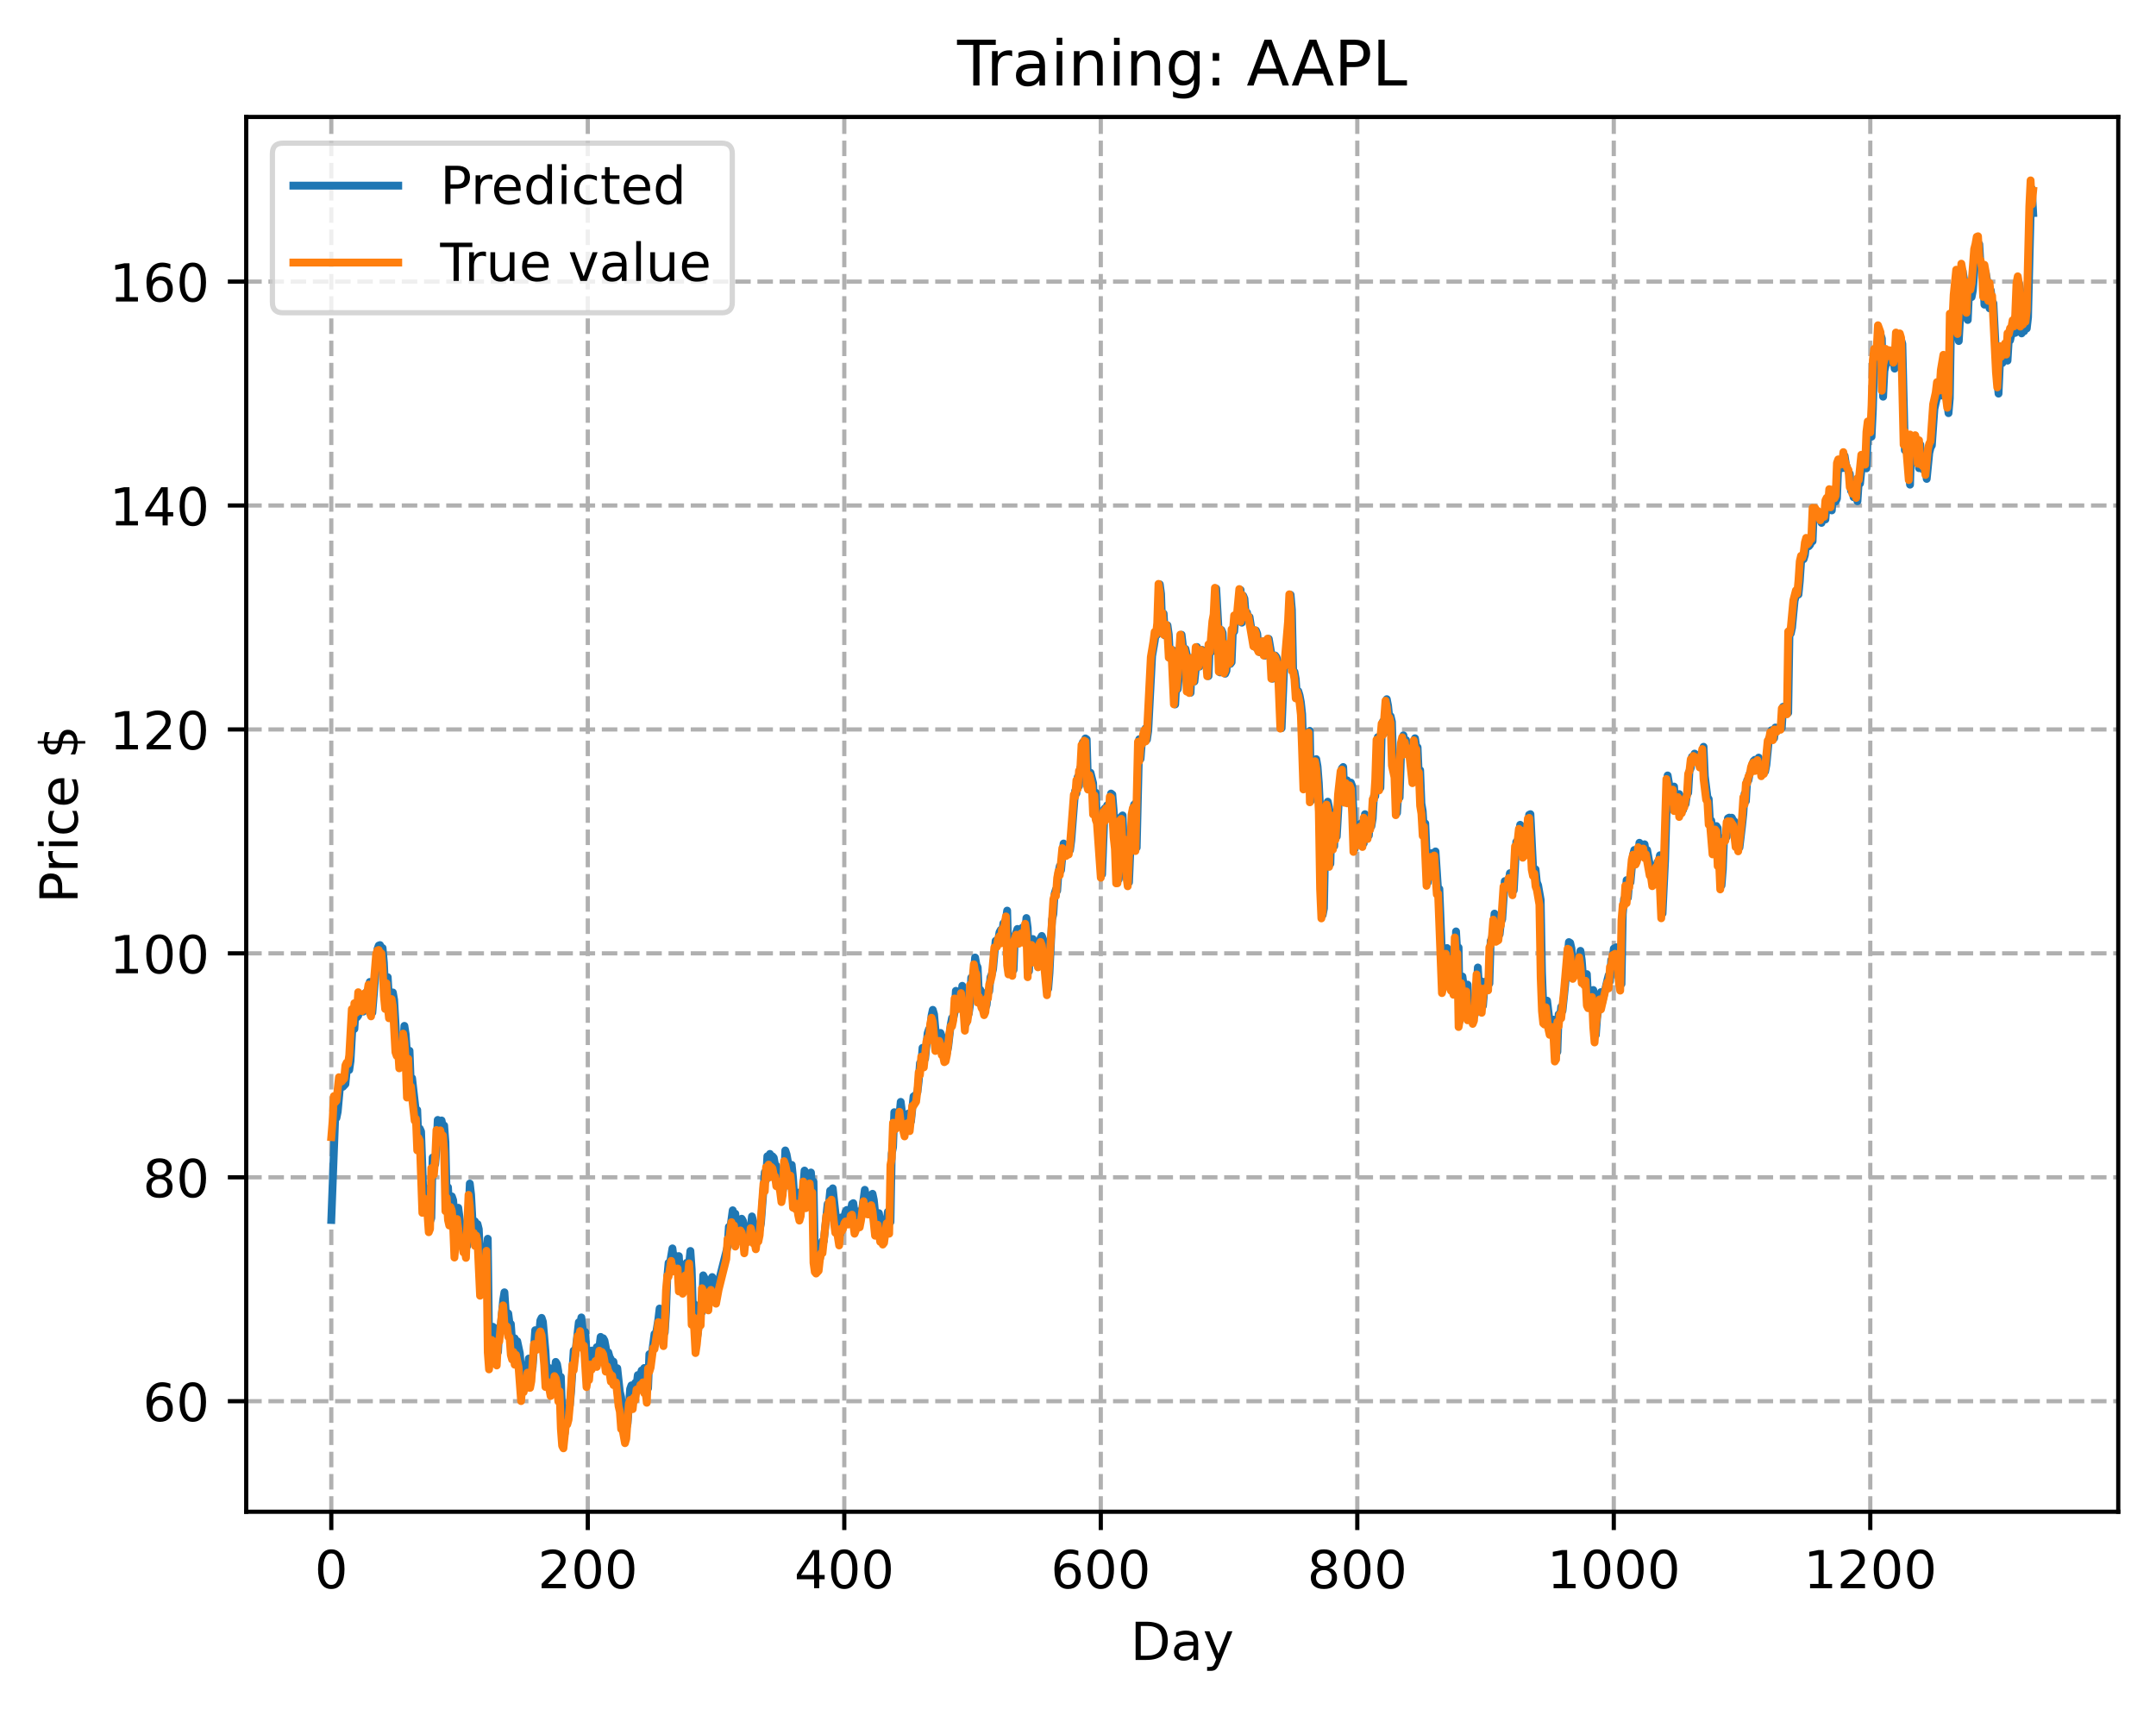 <?xml version="1.0" encoding="utf-8" standalone="no"?>
<!DOCTYPE svg PUBLIC "-//W3C//DTD SVG 1.1//EN"
  "http://www.w3.org/Graphics/SVG/1.1/DTD/svg11.dtd">
<!-- Created with matplotlib (https://matplotlib.org/) -->
<svg height="325.986pt" version="1.1" viewBox="0 0 411.286 325.986" width="411.286pt" xmlns="http://www.w3.org/2000/svg" xmlns:xlink="http://www.w3.org/1999/xlink">
 <defs>
  <style type="text/css">
*{stroke-linecap:butt;stroke-linejoin:round;}
  </style>
 </defs>
 <g id="figure_1">
  <g id="patch_1">
   <path d="M 0 325.986 
L 411.286 325.986 
L 411.286 0 
L 0 0 
z
" style="fill:#ffffff;"/>
  </g>
  <g id="axes_1">
   <g id="patch_2">
    <path d="M 46.966 288.43 
L 404.086 288.43 
L 404.086 22.318 
L 46.966 22.318 
z
" style="fill:#ffffff;"/>
   </g>
   <g id="matplotlib.axis_1">
    <g id="xtick_1">
     <g id="line2d_1">
      <path clip-path="url(#p9fb7cfc058)" d="M 63.198 288.43 
L 63.198 22.318 
" style="fill:none;stroke:#b0b0b0;stroke-dasharray:2.96,1.28;stroke-dashoffset:0;stroke-width:0.8;"/>
     </g>
     <g id="line2d_2">
      <defs>
       <path d="M 0 0 
L 0 3.5 
" id="mc07a300287" style="stroke:#000000;stroke-width:0.8;"/>
      </defs>
      <g>
       <use style="stroke:#000000;stroke-width:0.8;" x="63.198" xlink:href="#mc07a300287" y="288.43"/>
      </g>
     </g>
     <g id="text_1">
      <!-- 0 -->
      <defs>
       <path d="M 31.781 66.406 
Q 24.172 66.406 20.328 58.906 
Q 16.5 51.422 16.5 36.375 
Q 16.5 21.391 20.328 13.891 
Q 24.172 6.391 31.781 6.391 
Q 39.453 6.391 43.281 13.891 
Q 47.125 21.391 47.125 36.375 
Q 47.125 51.422 43.281 58.906 
Q 39.453 66.406 31.781 66.406 
z
M 31.781 74.219 
Q 44.047 74.219 50.516 64.516 
Q 56.984 54.828 56.984 36.375 
Q 56.984 17.969 50.516 8.266 
Q 44.047 -1.422 31.781 -1.422 
Q 19.531 -1.422 13.062 8.266 
Q 6.594 17.969 6.594 36.375 
Q 6.594 54.828 13.062 64.516 
Q 19.531 74.219 31.781 74.219 
z
" id="DejaVuSans-48"/>
      </defs>
      <g transform="translate(60.017 303.029)scale(0.1 -0.1)">
       <use xlink:href="#DejaVuSans-48"/>
      </g>
     </g>
    </g>
    <g id="xtick_2">
     <g id="line2d_3">
      <path clip-path="url(#p9fb7cfc058)" d="M 112.129 288.43 
L 112.129 22.318 
" style="fill:none;stroke:#b0b0b0;stroke-dasharray:2.96,1.28;stroke-dashoffset:0;stroke-width:0.8;"/>
     </g>
     <g id="line2d_4">
      <g>
       <use style="stroke:#000000;stroke-width:0.8;" x="112.129" xlink:href="#mc07a300287" y="288.43"/>
      </g>
     </g>
     <g id="text_2">
      <!-- 200 -->
      <defs>
       <path d="M 19.188 8.297 
L 53.609 8.297 
L 53.609 0 
L 7.328 0 
L 7.328 8.297 
Q 12.938 14.109 22.625 23.891 
Q 32.328 33.688 34.812 36.531 
Q 39.547 41.844 41.422 45.531 
Q 43.312 49.219 43.312 52.781 
Q 43.312 58.594 39.234 62.25 
Q 35.156 65.922 28.609 65.922 
Q 23.969 65.922 18.812 64.312 
Q 13.672 62.703 7.812 59.422 
L 7.812 69.391 
Q 13.766 71.781 18.938 73 
Q 24.125 74.219 28.422 74.219 
Q 39.75 74.219 46.484 68.547 
Q 53.219 62.891 53.219 53.422 
Q 53.219 48.922 51.531 44.891 
Q 49.859 40.875 45.406 35.406 
Q 44.188 33.984 37.641 27.219 
Q 31.109 20.453 19.188 8.297 
z
" id="DejaVuSans-50"/>
      </defs>
      <g transform="translate(102.585 303.029)scale(0.1 -0.1)">
       <use xlink:href="#DejaVuSans-50"/>
       <use x="63.623" xlink:href="#DejaVuSans-48"/>
       <use x="127.246" xlink:href="#DejaVuSans-48"/>
      </g>
     </g>
    </g>
    <g id="xtick_3">
     <g id="line2d_5">
      <path clip-path="url(#p9fb7cfc058)" d="M 161.06 288.43 
L 161.06 22.318 
" style="fill:none;stroke:#b0b0b0;stroke-dasharray:2.96,1.28;stroke-dashoffset:0;stroke-width:0.8;"/>
     </g>
     <g id="line2d_6">
      <g>
       <use style="stroke:#000000;stroke-width:0.8;" x="161.06" xlink:href="#mc07a300287" y="288.43"/>
      </g>
     </g>
     <g id="text_3">
      <!-- 400 -->
      <defs>
       <path d="M 37.797 64.312 
L 12.891 25.391 
L 37.797 25.391 
z
M 35.203 72.906 
L 47.609 72.906 
L 47.609 25.391 
L 58.016 25.391 
L 58.016 17.188 
L 47.609 17.188 
L 47.609 0 
L 37.797 0 
L 37.797 17.188 
L 4.891 17.188 
L 4.891 26.703 
z
" id="DejaVuSans-52"/>
      </defs>
      <g transform="translate(151.516 303.029)scale(0.1 -0.1)">
       <use xlink:href="#DejaVuSans-52"/>
       <use x="63.623" xlink:href="#DejaVuSans-48"/>
       <use x="127.246" xlink:href="#DejaVuSans-48"/>
      </g>
     </g>
    </g>
    <g id="xtick_4">
     <g id="line2d_7">
      <path clip-path="url(#p9fb7cfc058)" d="M 209.99 288.43 
L 209.99 22.318 
" style="fill:none;stroke:#b0b0b0;stroke-dasharray:2.96,1.28;stroke-dashoffset:0;stroke-width:0.8;"/>
     </g>
     <g id="line2d_8">
      <g>
       <use style="stroke:#000000;stroke-width:0.8;" x="209.99" xlink:href="#mc07a300287" y="288.43"/>
      </g>
     </g>
     <g id="text_4">
      <!-- 600 -->
      <defs>
       <path d="M 33.016 40.375 
Q 26.375 40.375 22.484 35.828 
Q 18.609 31.297 18.609 23.391 
Q 18.609 15.531 22.484 10.953 
Q 26.375 6.391 33.016 6.391 
Q 39.656 6.391 43.531 10.953 
Q 47.406 15.531 47.406 23.391 
Q 47.406 31.297 43.531 35.828 
Q 39.656 40.375 33.016 40.375 
z
M 52.594 71.297 
L 52.594 62.312 
Q 48.875 64.062 45.094 64.984 
Q 41.312 65.922 37.594 65.922 
Q 27.828 65.922 22.672 59.328 
Q 17.531 52.734 16.797 39.406 
Q 19.672 43.656 24.016 45.922 
Q 28.375 48.188 33.594 48.188 
Q 44.578 48.188 50.953 41.516 
Q 57.328 34.859 57.328 23.391 
Q 57.328 12.156 50.688 5.359 
Q 44.047 -1.422 33.016 -1.422 
Q 20.359 -1.422 13.672 8.266 
Q 6.984 17.969 6.984 36.375 
Q 6.984 53.656 15.188 63.938 
Q 23.391 74.219 37.203 74.219 
Q 40.922 74.219 44.703 73.484 
Q 48.484 72.75 52.594 71.297 
z
" id="DejaVuSans-54"/>
      </defs>
      <g transform="translate(200.446 303.029)scale(0.1 -0.1)">
       <use xlink:href="#DejaVuSans-54"/>
       <use x="63.623" xlink:href="#DejaVuSans-48"/>
       <use x="127.246" xlink:href="#DejaVuSans-48"/>
      </g>
     </g>
    </g>
    <g id="xtick_5">
     <g id="line2d_9">
      <path clip-path="url(#p9fb7cfc058)" d="M 258.921 288.43 
L 258.921 22.318 
" style="fill:none;stroke:#b0b0b0;stroke-dasharray:2.96,1.28;stroke-dashoffset:0;stroke-width:0.8;"/>
     </g>
     <g id="line2d_10">
      <g>
       <use style="stroke:#000000;stroke-width:0.8;" x="258.921" xlink:href="#mc07a300287" y="288.43"/>
      </g>
     </g>
     <g id="text_5">
      <!-- 800 -->
      <defs>
       <path d="M 31.781 34.625 
Q 24.75 34.625 20.719 30.859 
Q 16.703 27.094 16.703 20.516 
Q 16.703 13.922 20.719 10.156 
Q 24.75 6.391 31.781 6.391 
Q 38.812 6.391 42.859 10.172 
Q 46.922 13.969 46.922 20.516 
Q 46.922 27.094 42.891 30.859 
Q 38.875 34.625 31.781 34.625 
z
M 21.922 38.812 
Q 15.578 40.375 12.031 44.719 
Q 8.5 49.078 8.5 55.328 
Q 8.5 64.062 14.719 69.141 
Q 20.953 74.219 31.781 74.219 
Q 42.672 74.219 48.875 69.141 
Q 55.078 64.062 55.078 55.328 
Q 55.078 49.078 51.531 44.719 
Q 48 40.375 41.703 38.812 
Q 48.828 37.156 52.797 32.312 
Q 56.781 27.484 56.781 20.516 
Q 56.781 9.906 50.312 4.234 
Q 43.844 -1.422 31.781 -1.422 
Q 19.734 -1.422 13.25 4.234 
Q 6.781 9.906 6.781 20.516 
Q 6.781 27.484 10.781 32.312 
Q 14.797 37.156 21.922 38.812 
z
M 18.312 54.391 
Q 18.312 48.734 21.844 45.562 
Q 25.391 42.391 31.781 42.391 
Q 38.141 42.391 41.719 45.562 
Q 45.312 48.734 45.312 54.391 
Q 45.312 60.062 41.719 63.234 
Q 38.141 66.406 31.781 66.406 
Q 25.391 66.406 21.844 63.234 
Q 18.312 60.062 18.312 54.391 
z
" id="DejaVuSans-56"/>
      </defs>
      <g transform="translate(249.377 303.029)scale(0.1 -0.1)">
       <use xlink:href="#DejaVuSans-56"/>
       <use x="63.623" xlink:href="#DejaVuSans-48"/>
       <use x="127.246" xlink:href="#DejaVuSans-48"/>
      </g>
     </g>
    </g>
    <g id="xtick_6">
     <g id="line2d_11">
      <path clip-path="url(#p9fb7cfc058)" d="M 307.851 288.43 
L 307.851 22.318 
" style="fill:none;stroke:#b0b0b0;stroke-dasharray:2.96,1.28;stroke-dashoffset:0;stroke-width:0.8;"/>
     </g>
     <g id="line2d_12">
      <g>
       <use style="stroke:#000000;stroke-width:0.8;" x="307.851" xlink:href="#mc07a300287" y="288.43"/>
      </g>
     </g>
     <g id="text_6">
      <!-- 1000 -->
      <defs>
       <path d="M 12.406 8.297 
L 28.516 8.297 
L 28.516 63.922 
L 10.984 60.406 
L 10.984 69.391 
L 28.422 72.906 
L 38.281 72.906 
L 38.281 8.297 
L 54.391 8.297 
L 54.391 0 
L 12.406 0 
z
" id="DejaVuSans-49"/>
      </defs>
      <g transform="translate(295.126 303.029)scale(0.1 -0.1)">
       <use xlink:href="#DejaVuSans-49"/>
       <use x="63.623" xlink:href="#DejaVuSans-48"/>
       <use x="127.246" xlink:href="#DejaVuSans-48"/>
       <use x="190.869" xlink:href="#DejaVuSans-48"/>
      </g>
     </g>
    </g>
    <g id="xtick_7">
     <g id="line2d_13">
      <path clip-path="url(#p9fb7cfc058)" d="M 356.782 288.43 
L 356.782 22.318 
" style="fill:none;stroke:#b0b0b0;stroke-dasharray:2.96,1.28;stroke-dashoffset:0;stroke-width:0.8;"/>
     </g>
     <g id="line2d_14">
      <g>
       <use style="stroke:#000000;stroke-width:0.8;" x="356.782" xlink:href="#mc07a300287" y="288.43"/>
      </g>
     </g>
     <g id="text_7">
      <!-- 1200 -->
      <g transform="translate(344.057 303.029)scale(0.1 -0.1)">
       <use xlink:href="#DejaVuSans-49"/>
       <use x="63.623" xlink:href="#DejaVuSans-50"/>
       <use x="127.246" xlink:href="#DejaVuSans-48"/>
       <use x="190.869" xlink:href="#DejaVuSans-48"/>
      </g>
     </g>
    </g>
    <g id="text_8">
     <!-- Day -->
     <defs>
      <path d="M 19.672 64.797 
L 19.672 8.109 
L 31.594 8.109 
Q 46.688 8.109 53.688 14.938 
Q 60.688 21.781 60.688 36.531 
Q 60.688 51.172 53.688 57.984 
Q 46.688 64.797 31.594 64.797 
z
M 9.812 72.906 
L 30.078 72.906 
Q 51.266 72.906 61.172 64.094 
Q 71.094 55.281 71.094 36.531 
Q 71.094 17.672 61.125 8.828 
Q 51.172 0 30.078 0 
L 9.812 0 
z
" id="DejaVuSans-68"/>
      <path d="M 34.281 27.484 
Q 23.391 27.484 19.188 25 
Q 14.984 22.516 14.984 16.5 
Q 14.984 11.719 18.141 8.906 
Q 21.297 6.109 26.703 6.109 
Q 34.188 6.109 38.703 11.406 
Q 43.219 16.703 43.219 25.484 
L 43.219 27.484 
z
M 52.203 31.203 
L 52.203 0 
L 43.219 0 
L 43.219 8.297 
Q 40.141 3.328 35.547 0.953 
Q 30.953 -1.422 24.312 -1.422 
Q 15.922 -1.422 10.953 3.297 
Q 6 8.016 6 15.922 
Q 6 25.141 12.172 29.828 
Q 18.359 34.516 30.609 34.516 
L 43.219 34.516 
L 43.219 35.406 
Q 43.219 41.609 39.141 45 
Q 35.062 48.391 27.688 48.391 
Q 23 48.391 18.547 47.266 
Q 14.109 46.141 10.016 43.891 
L 10.016 52.203 
Q 14.938 54.109 19.578 55.047 
Q 24.219 56 28.609 56 
Q 40.484 56 46.344 49.844 
Q 52.203 43.703 52.203 31.203 
z
" id="DejaVuSans-97"/>
      <path d="M 32.172 -5.078 
Q 28.375 -14.844 24.75 -17.812 
Q 21.141 -20.797 15.094 -20.797 
L 7.906 -20.797 
L 7.906 -13.281 
L 13.188 -13.281 
Q 16.891 -13.281 18.938 -11.516 
Q 21 -9.766 23.484 -3.219 
L 25.094 0.875 
L 2.984 54.688 
L 12.5 54.688 
L 29.594 11.922 
L 46.688 54.688 
L 56.203 54.688 
z
" id="DejaVuSans-121"/>
     </defs>
     <g transform="translate(215.652 316.707)scale(0.1 -0.1)">
      <use xlink:href="#DejaVuSans-68"/>
      <use x="77.002" xlink:href="#DejaVuSans-97"/>
      <use x="138.281" xlink:href="#DejaVuSans-121"/>
     </g>
    </g>
   </g>
   <g id="matplotlib.axis_2">
    <g id="ytick_1">
     <g id="line2d_15">
      <path clip-path="url(#p9fb7cfc058)" d="M 46.966 267.341 
L 404.086 267.341 
" style="fill:none;stroke:#b0b0b0;stroke-dasharray:2.96,1.28;stroke-dashoffset:0;stroke-width:0.8;"/>
     </g>
     <g id="line2d_16">
      <defs>
       <path d="M 0 0 
L -3.5 0 
" id="mb53c27dbf6" style="stroke:#000000;stroke-width:0.8;"/>
      </defs>
      <g>
       <use style="stroke:#000000;stroke-width:0.8;" x="46.966" xlink:href="#mb53c27dbf6" y="267.341"/>
      </g>
     </g>
     <g id="text_9">
      <!-- 60 -->
      <g transform="translate(27.241 271.14)scale(0.1 -0.1)">
       <use xlink:href="#DejaVuSans-54"/>
       <use x="63.623" xlink:href="#DejaVuSans-48"/>
      </g>
     </g>
    </g>
    <g id="ytick_2">
     <g id="line2d_17">
      <path clip-path="url(#p9fb7cfc058)" d="M 46.966 224.618 
L 404.086 224.618 
" style="fill:none;stroke:#b0b0b0;stroke-dasharray:2.96,1.28;stroke-dashoffset:0;stroke-width:0.8;"/>
     </g>
     <g id="line2d_18">
      <g>
       <use style="stroke:#000000;stroke-width:0.8;" x="46.966" xlink:href="#mb53c27dbf6" y="224.618"/>
      </g>
     </g>
     <g id="text_10">
      <!-- 80 -->
      <g transform="translate(27.241 228.417)scale(0.1 -0.1)">
       <use xlink:href="#DejaVuSans-56"/>
       <use x="63.623" xlink:href="#DejaVuSans-48"/>
      </g>
     </g>
    </g>
    <g id="ytick_3">
     <g id="line2d_19">
      <path clip-path="url(#p9fb7cfc058)" d="M 46.966 181.895 
L 404.086 181.895 
" style="fill:none;stroke:#b0b0b0;stroke-dasharray:2.96,1.28;stroke-dashoffset:0;stroke-width:0.8;"/>
     </g>
     <g id="line2d_20">
      <g>
       <use style="stroke:#000000;stroke-width:0.8;" x="46.966" xlink:href="#mb53c27dbf6" y="181.895"/>
      </g>
     </g>
     <g id="text_11">
      <!-- 100 -->
      <g transform="translate(20.878 185.694)scale(0.1 -0.1)">
       <use xlink:href="#DejaVuSans-49"/>
       <use x="63.623" xlink:href="#DejaVuSans-48"/>
       <use x="127.246" xlink:href="#DejaVuSans-48"/>
      </g>
     </g>
    </g>
    <g id="ytick_4">
     <g id="line2d_21">
      <path clip-path="url(#p9fb7cfc058)" d="M 46.966 139.171 
L 404.086 139.171 
" style="fill:none;stroke:#b0b0b0;stroke-dasharray:2.96,1.28;stroke-dashoffset:0;stroke-width:0.8;"/>
     </g>
     <g id="line2d_22">
      <g>
       <use style="stroke:#000000;stroke-width:0.8;" x="46.966" xlink:href="#mb53c27dbf6" y="139.171"/>
      </g>
     </g>
     <g id="text_12">
      <!-- 120 -->
      <g transform="translate(20.878 142.971)scale(0.1 -0.1)">
       <use xlink:href="#DejaVuSans-49"/>
       <use x="63.623" xlink:href="#DejaVuSans-50"/>
       <use x="127.246" xlink:href="#DejaVuSans-48"/>
      </g>
     </g>
    </g>
    <g id="ytick_5">
     <g id="line2d_23">
      <path clip-path="url(#p9fb7cfc058)" d="M 46.966 96.448 
L 404.086 96.448 
" style="fill:none;stroke:#b0b0b0;stroke-dasharray:2.96,1.28;stroke-dashoffset:0;stroke-width:0.8;"/>
     </g>
     <g id="line2d_24">
      <g>
       <use style="stroke:#000000;stroke-width:0.8;" x="46.966" xlink:href="#mb53c27dbf6" y="96.448"/>
      </g>
     </g>
     <g id="text_13">
      <!-- 140 -->
      <g transform="translate(20.878 100.247)scale(0.1 -0.1)">
       <use xlink:href="#DejaVuSans-49"/>
       <use x="63.623" xlink:href="#DejaVuSans-52"/>
       <use x="127.246" xlink:href="#DejaVuSans-48"/>
      </g>
     </g>
    </g>
    <g id="ytick_6">
     <g id="line2d_25">
      <path clip-path="url(#p9fb7cfc058)" d="M 46.966 53.725 
L 404.086 53.725 
" style="fill:none;stroke:#b0b0b0;stroke-dasharray:2.96,1.28;stroke-dashoffset:0;stroke-width:0.8;"/>
     </g>
     <g id="line2d_26">
      <g>
       <use style="stroke:#000000;stroke-width:0.8;" x="46.966" xlink:href="#mb53c27dbf6" y="53.725"/>
      </g>
     </g>
     <g id="text_14">
      <!-- 160 -->
      <g transform="translate(20.878 57.524)scale(0.1 -0.1)">
       <use xlink:href="#DejaVuSans-49"/>
       <use x="63.623" xlink:href="#DejaVuSans-54"/>
       <use x="127.246" xlink:href="#DejaVuSans-48"/>
      </g>
     </g>
    </g>
    <g id="text_15">
     <!-- Price $ -->
     <defs>
      <path d="M 19.672 64.797 
L 19.672 37.406 
L 32.078 37.406 
Q 38.969 37.406 42.719 40.969 
Q 46.484 44.531 46.484 51.125 
Q 46.484 57.672 42.719 61.234 
Q 38.969 64.797 32.078 64.797 
z
M 9.812 72.906 
L 32.078 72.906 
Q 44.344 72.906 50.609 67.359 
Q 56.891 61.812 56.891 51.125 
Q 56.891 40.328 50.609 34.812 
Q 44.344 29.297 32.078 29.297 
L 19.672 29.297 
L 19.672 0 
L 9.812 0 
z
" id="DejaVuSans-80"/>
      <path d="M 41.109 46.297 
Q 39.594 47.172 37.812 47.578 
Q 36.031 48 33.891 48 
Q 26.266 48 22.188 43.047 
Q 18.109 38.094 18.109 28.812 
L 18.109 0 
L 9.078 0 
L 9.078 54.688 
L 18.109 54.688 
L 18.109 46.188 
Q 20.953 51.172 25.484 53.578 
Q 30.031 56 36.531 56 
Q 37.453 56 38.578 55.875 
Q 39.703 55.766 41.062 55.516 
z
" id="DejaVuSans-114"/>
      <path d="M 9.422 54.688 
L 18.406 54.688 
L 18.406 0 
L 9.422 0 
z
M 9.422 75.984 
L 18.406 75.984 
L 18.406 64.594 
L 9.422 64.594 
z
" id="DejaVuSans-105"/>
      <path d="M 48.781 52.594 
L 48.781 44.188 
Q 44.969 46.297 41.141 47.344 
Q 37.312 48.391 33.406 48.391 
Q 24.656 48.391 19.812 42.844 
Q 14.984 37.312 14.984 27.297 
Q 14.984 17.281 19.812 11.734 
Q 24.656 6.203 33.406 6.203 
Q 37.312 6.203 41.141 7.25 
Q 44.969 8.297 48.781 10.406 
L 48.781 2.094 
Q 45.016 0.344 40.984 -0.531 
Q 36.969 -1.422 32.422 -1.422 
Q 20.062 -1.422 12.781 6.344 
Q 5.516 14.109 5.516 27.297 
Q 5.516 40.672 12.859 48.328 
Q 20.219 56 33.016 56 
Q 37.156 56 41.109 55.141 
Q 45.062 54.297 48.781 52.594 
z
" id="DejaVuSans-99"/>
      <path d="M 56.203 29.594 
L 56.203 25.203 
L 14.891 25.203 
Q 15.484 15.922 20.484 11.062 
Q 25.484 6.203 34.422 6.203 
Q 39.594 6.203 44.453 7.469 
Q 49.312 8.734 54.109 11.281 
L 54.109 2.781 
Q 49.266 0.734 44.188 -0.344 
Q 39.109 -1.422 33.891 -1.422 
Q 20.797 -1.422 13.156 6.188 
Q 5.516 13.812 5.516 26.812 
Q 5.516 40.234 12.766 48.109 
Q 20.016 56 32.328 56 
Q 43.359 56 49.781 48.891 
Q 56.203 41.797 56.203 29.594 
z
M 47.219 32.234 
Q 47.125 39.594 43.094 43.984 
Q 39.062 48.391 32.422 48.391 
Q 24.906 48.391 20.391 44.141 
Q 15.875 39.891 15.188 32.172 
z
" id="DejaVuSans-101"/>
      <path id="DejaVuSans-32"/>
      <path d="M 33.797 -14.703 
L 28.906 -14.703 
L 28.859 0 
Q 23.734 0.094 18.609 1.188 
Q 13.484 2.297 8.297 4.5 
L 8.297 13.281 
Q 13.281 10.156 18.375 8.562 
Q 23.484 6.984 28.906 6.938 
L 28.906 29.203 
Q 18.109 30.953 13.203 35.156 
Q 8.297 39.359 8.297 46.688 
Q 8.297 54.641 13.625 59.219 
Q 18.953 63.812 28.906 64.5 
L 28.906 75.984 
L 33.797 75.984 
L 33.797 64.656 
Q 38.328 64.453 42.578 63.688 
Q 46.828 62.938 50.875 61.625 
L 50.875 53.078 
Q 46.828 55.125 42.547 56.25 
Q 38.281 57.375 33.797 57.562 
L 33.797 36.719 
Q 44.875 35.016 50.094 30.609 
Q 55.328 26.219 55.328 18.609 
Q 55.328 10.359 49.781 5.594 
Q 44.234 0.828 33.797 0.094 
z
M 28.906 37.594 
L 28.906 57.625 
Q 23.25 56.984 20.266 54.391 
Q 17.281 51.812 17.281 47.516 
Q 17.281 43.312 20.031 40.969 
Q 22.797 38.625 28.906 37.594 
z
M 33.797 28.219 
L 33.797 7.078 
Q 39.984 7.906 43.141 10.594 
Q 46.297 13.281 46.297 17.672 
Q 46.297 21.969 43.281 24.5 
Q 40.281 27.047 33.797 28.219 
z
" id="DejaVuSans-36"/>
     </defs>
     <g transform="translate(14.798 172.342)rotate(-90)scale(0.1 -0.1)">
      <use xlink:href="#DejaVuSans-80"/>
      <use x="58.553" xlink:href="#DejaVuSans-114"/>
      <use x="99.666" xlink:href="#DejaVuSans-105"/>
      <use x="127.449" xlink:href="#DejaVuSans-99"/>
      <use x="182.43" xlink:href="#DejaVuSans-101"/>
      <use x="243.953" xlink:href="#DejaVuSans-32"/>
      <use x="275.74" xlink:href="#DejaVuSans-36"/>
     </g>
    </g>
   </g>
   <g id="line2d_27">
    <path clip-path="url(#p9fb7cfc058)" d="M 63.198 232.764 
L 63.932 213.423 
L 64.177 213.304 
L 64.422 212.119 
L 64.911 206.739 
L 65.4 207.356 
L 65.89 206.838 
L 66.134 204.349 
L 66.379 203.882 
L 66.623 204.143 
L 66.868 202.441 
L 67.357 193.608 
L 67.602 196.325 
L 67.847 192.319 
L 68.091 194.104 
L 68.336 193.775 
L 68.581 189.855 
L 68.825 189.982 
L 69.07 190.24 
L 69.315 193.006 
L 69.559 192.451 
L 69.804 189.359 
L 70.049 190.67 
L 70.538 187.346 
L 70.783 192.656 
L 71.027 193.213 
L 72.006 181.081 
L 72.251 180.408 
L 72.495 180.314 
L 72.74 181.323 
L 72.984 180.875 
L 73.229 183.669 
L 73.474 188.888 
L 73.718 191.364 
L 73.963 186.437 
L 74.208 190.754 
L 74.452 193.074 
L 74.697 192.461 
L 74.942 189.354 
L 75.186 190.752 
L 75.676 199.392 
L 75.92 200.051 
L 76.165 198.496 
L 76.41 202.388 
L 76.654 201.861 
L 76.899 200.305 
L 77.144 195.73 
L 77.388 197.319 
L 77.633 200.944 
L 77.878 207.868 
L 78.122 200.475 
L 78.367 206.79 
L 78.611 205.701 
L 79.345 212.161 
L 79.59 211.775 
L 79.835 217.762 
L 80.079 215.336 
L 80.324 215.874 
L 80.813 229.519 
L 81.058 226.642 
L 81.303 227.902 
L 81.547 227.849 
L 81.792 229.66 
L 82.037 233.059 
L 82.281 232.402 
L 82.526 220.849 
L 82.771 222.357 
L 83.015 222.122 
L 83.26 219.143 
L 83.505 213.675 
L 83.749 215.146 
L 83.994 215.698 
L 84.239 213.778 
L 84.483 215.011 
L 84.728 214.745 
L 84.972 217.883 
L 85.217 229.14 
L 85.462 226.517 
L 85.706 230.784 
L 85.951 231.784 
L 86.196 228.265 
L 86.44 228.98 
L 86.685 231.783 
L 86.93 237.786 
L 87.174 235.006 
L 87.419 230.433 
L 87.908 234.129 
L 88.153 234.823 
L 88.398 234.56 
L 88.642 236.717 
L 88.887 236.081 
L 89.132 237.731 
L 89.621 225.813 
L 89.866 227.938 
L 90.11 232.513 
L 90.355 233.451 
L 90.599 233.023 
L 90.844 235.501 
L 91.089 233.538 
L 91.333 234.509 
L 91.823 244.907 
L 92.067 238.764 
L 92.557 240.602 
L 92.801 239.152 
L 93.046 236.346 
L 93.291 255.602 
L 93.535 258.791 
L 94.025 253.141 
L 94.759 254.534 
L 95.003 257.955 
L 95.248 253.219 
L 95.493 253.383 
L 95.982 248.06 
L 96.227 246.564 
L 96.471 250.239 
L 96.96 250.599 
L 97.205 252.554 
L 97.45 252.598 
L 97.694 255.971 
L 97.939 256.797 
L 98.184 255.337 
L 98.428 257.769 
L 98.673 255.884 
L 99.162 258.178 
L 99.652 264.629 
L 99.896 261.255 
L 100.141 262.92 
L 100.386 261.416 
L 100.63 261.076 
L 100.875 259.202 
L 101.12 262.085 
L 101.364 262.097 
L 101.609 260.812 
L 102.098 253.791 
L 102.343 254.179 
L 102.587 254.93 
L 102.832 254.72 
L 103.077 251.936 
L 103.321 251.444 
L 103.566 252.192 
L 104.055 257.793 
L 104.3 261.978 
L 104.545 261.684 
L 104.789 261.014 
L 105.279 263.644 
L 105.523 262.717 
L 105.768 262.476 
L 106.013 259.841 
L 106.257 260.252 
L 106.502 261.633 
L 106.747 264.647 
L 106.991 262.695 
L 107.236 269.831 
L 107.481 273.067 
L 107.725 273.514 
L 108.215 268.758 
L 108.459 268.982 
L 108.704 268.093 
L 108.948 265.409 
L 109.438 257.686 
L 109.682 258.747 
L 110.416 252.269 
L 110.661 252.929 
L 110.906 251.361 
L 111.15 253.52 
L 111.395 254.67 
L 111.64 254.132 
L 112.129 261.998 
L 112.374 260.236 
L 112.618 260.644 
L 112.863 257.684 
L 113.108 258.691 
L 113.352 258.184 
L 113.597 257.945 
L 113.842 257.024 
L 114.086 258.161 
L 114.331 257.087 
L 114.575 255.071 
L 114.82 255.635 
L 115.065 255.331 
L 115.309 255.761 
L 115.554 257.033 
L 115.799 259.052 
L 116.043 258.018 
L 116.288 258.923 
L 116.533 259.318 
L 116.777 260.955 
L 117.022 259.791 
L 117.267 261.576 
L 117.511 260.992 
L 117.756 261.048 
L 118.245 265.565 
L 118.49 266.574 
L 118.735 269.873 
L 118.979 269.838 
L 119.469 272.518 
L 119.713 271.654 
L 120.203 265.015 
L 120.447 264.322 
L 120.936 266.072 
L 121.181 263.836 
L 121.426 264.354 
L 121.67 262.355 
L 121.915 262.595 
L 122.16 262.321 
L 122.404 261.469 
L 122.649 261.45 
L 122.894 261.007 
L 123.138 263.079 
L 123.383 262.668 
L 123.628 264.88 
L 123.872 258.363 
L 124.117 258.99 
L 124.362 258.225 
L 124.851 254.513 
L 125.096 254.76 
L 125.585 251.728 
L 125.83 249.659 
L 126.074 250.955 
L 126.319 251.019 
L 126.563 252.232 
L 126.808 254.229 
L 127.053 250.295 
L 127.297 243.593 
L 127.542 240.938 
L 127.787 241.129 
L 128.276 238.186 
L 128.521 240.225 
L 128.765 239.82 
L 129.01 239.65 
L 129.255 240.244 
L 129.499 239.657 
L 129.744 244.025 
L 129.989 243.308 
L 130.233 243.071 
L 130.478 244.425 
L 130.723 244.007 
L 130.967 240.944 
L 131.212 241.989 
L 131.457 241.091 
L 131.701 238.675 
L 131.946 242.202 
L 132.191 250.333 
L 132.435 248.797 
L 132.68 251.165 
L 132.924 255.634 
L 133.169 254.014 
L 133.658 248.867 
L 133.903 250.37 
L 134.148 243.329 
L 134.392 243.815 
L 134.637 246.117 
L 134.882 244.685 
L 135.126 245.741 
L 135.371 247.541 
L 135.616 244.135 
L 135.86 243.654 
L 136.105 245.537 
L 136.35 245.653 
L 136.594 244.213 
L 136.839 246.284 
L 137.328 243.644 
L 138.796 237.829 
L 139.041 234.066 
L 139.285 234.547 
L 139.775 230.915 
L 140.019 232.743 
L 140.264 231.553 
L 140.509 235.61 
L 140.753 233.086 
L 141.243 234.574 
L 141.487 232.525 
L 141.732 232.934 
L 141.977 234.291 
L 142.221 236.865 
L 142.466 234.384 
L 142.711 234.852 
L 143.2 234.357 
L 143.445 232.085 
L 143.689 233.049 
L 143.934 234.988 
L 144.178 234.703 
L 144.423 236.081 
L 144.668 234.2 
L 144.912 234.605 
L 145.157 233.415 
L 145.891 223.656 
L 146.136 225.163 
L 146.38 220.602 
L 146.625 221.03 
L 146.87 220.159 
L 147.114 222.568 
L 147.359 220.613 
L 147.604 220.894 
L 147.848 222.184 
L 148.093 222.413 
L 148.338 224.286 
L 148.582 223.343 
L 148.827 224.105 
L 149.072 225.366 
L 149.316 227.275 
L 149.561 225.883 
L 149.806 219.498 
L 150.05 220.24 
L 150.784 224.236 
L 151.029 222.249 
L 151.273 224.65 
L 151.518 228.35 
L 151.763 227.435 
L 152.007 228.602 
L 152.252 227.547 
L 152.497 229.658 
L 152.741 230.753 
L 152.986 229.895 
L 153.475 223.337 
L 153.72 224.28 
L 153.965 228.412 
L 154.209 225.845 
L 154.454 225.112 
L 154.699 223.707 
L 154.943 226.781 
L 155.188 225.436 
L 155.433 238.754 
L 155.677 240.454 
L 155.922 240.722 
L 156.411 240.153 
L 156.656 237.951 
L 156.9 236.783 
L 157.145 236.801 
L 157.879 229.715 
L 158.124 229.751 
L 158.368 227.165 
L 158.613 227.328 
L 158.858 226.726 
L 159.347 231.236 
L 159.592 233.02 
L 159.836 232.323 
L 160.326 235.398 
L 160.57 232.263 
L 160.815 232.701 
L 161.06 232.25 
L 161.304 231.187 
L 161.549 230.847 
L 161.794 231.338 
L 162.038 231.418 
L 162.283 231.268 
L 162.527 229.72 
L 162.772 229.551 
L 163.261 233.171 
L 163.506 232.546 
L 163.751 231.137 
L 163.995 231.188 
L 164.24 231.951 
L 164.485 230.693 
L 164.974 227.01 
L 165.219 228.626 
L 165.463 229.325 
L 165.708 229.511 
L 165.953 229.533 
L 166.197 228.041 
L 166.442 227.767 
L 166.687 228.918 
L 167.176 233.567 
L 167.421 233.552 
L 167.665 231.46 
L 168.154 234.708 
L 168.399 234.058 
L 168.644 235.202 
L 168.888 234.876 
L 169.378 231.185 
L 169.622 231.018 
L 169.867 233.152 
L 170.112 220.111 
L 170.356 218.869 
L 170.601 212.2 
L 171.09 213.494 
L 171.58 212.771 
L 171.824 210.23 
L 172.069 212.238 
L 172.314 212.878 
L 172.803 214.931 
L 173.048 212.719 
L 173.292 212.447 
L 173.537 212.411 
L 173.782 213.951 
L 174.271 209.18 
L 174.515 209.15 
L 175.005 208.397 
L 175.249 206.322 
L 175.494 202.834 
L 175.739 203.373 
L 175.983 199.924 
L 176.228 200.684 
L 176.473 202.012 
L 176.962 197.127 
L 177.207 196.379 
L 177.451 196.949 
L 177.696 193.812 
L 177.941 192.674 
L 178.185 193.52 
L 178.675 199.01 
L 178.919 197.043 
L 179.164 197.298 
L 179.409 197.075 
L 179.653 197.753 
L 179.898 199.778 
L 180.142 199.937 
L 180.387 201.104 
L 180.632 200.916 
L 180.876 199.759 
L 181.366 195.463 
L 181.61 194.224 
L 181.855 194.319 
L 182.1 193.152 
L 182.344 189.044 
L 182.589 190.401 
L 182.834 190.323 
L 183.078 191.09 
L 183.323 190.696 
L 183.568 188.089 
L 183.812 190.511 
L 184.057 191.675 
L 184.302 195.266 
L 184.546 192.396 
L 184.791 193.441 
L 185.036 191.77 
L 185.28 186.536 
L 185.525 186.892 
L 185.77 185.537 
L 186.014 182.683 
L 186.259 184.068 
L 186.503 184.558 
L 186.748 189.983 
L 186.993 188.834 
L 187.482 190.965 
L 187.727 191.292 
L 187.971 192.313 
L 188.216 191.741 
L 188.461 189.083 
L 188.705 189.138 
L 188.95 186.439 
L 189.195 185.896 
L 189.439 184.885 
L 189.929 179.503 
L 190.418 179.434 
L 190.663 177.871 
L 190.907 177.424 
L 191.152 178.813 
L 191.397 176.185 
L 191.641 175.946 
L 191.886 175.427 
L 192.13 173.738 
L 192.375 183.048 
L 192.62 184.764 
L 192.864 182.93 
L 193.354 185.045 
L 193.598 178.627 
L 194.088 177.238 
L 194.332 177.317 
L 194.577 178.936 
L 194.822 177.404 
L 195.066 176.96 
L 195.311 178.732 
L 195.556 178.517 
L 195.8 175.155 
L 196.045 177.064 
L 196.29 185.314 
L 196.534 179.157 
L 196.779 180.513 
L 197.024 179.157 
L 197.268 182.494 
L 197.513 180.945 
L 197.758 181.537 
L 198.002 181.537 
L 198.247 183.383 
L 198.491 179.017 
L 198.736 178.575 
L 198.981 179.198 
L 199.715 185.965 
L 199.959 188.665 
L 200.204 185.66 
L 200.693 175.479 
L 200.938 174.403 
L 201.183 170.512 
L 201.427 169.707 
L 201.672 169.955 
L 201.917 166.504 
L 202.161 165.25 
L 202.406 166.034 
L 202.895 160.937 
L 203.14 162.665 
L 203.385 162.122 
L 203.629 162.465 
L 203.874 161.814 
L 204.118 162.203 
L 204.363 160.355 
L 205.097 150.915 
L 205.342 151.386 
L 205.586 148.25 
L 205.831 149.979 
L 206.076 146.506 
L 206.32 146.199 
L 206.565 141.643 
L 206.81 143.86 
L 207.054 140.886 
L 207.299 141.053 
L 207.544 149.299 
L 207.788 150.205 
L 208.033 147.433 
L 208.522 149.401 
L 208.767 154.915 
L 209.012 151.219 
L 209.256 155.859 
L 209.501 156.539 
L 210.235 166.826 
L 210.724 154.245 
L 210.969 156.11 
L 211.213 153.64 
L 211.703 155.612 
L 211.947 151.403 
L 212.192 151.59 
L 212.437 154.55 
L 212.681 159.104 
L 212.926 161.321 
L 213.171 167.844 
L 213.415 167.781 
L 213.66 164.589 
L 213.905 155.795 
L 214.149 155.578 
L 214.394 161.477 
L 214.639 159.419 
L 214.883 160.29 
L 215.128 166.632 
L 215.373 168.353 
L 215.617 162.523 
L 215.862 160.772 
L 216.106 154.72 
L 216.351 153.516 
L 216.596 153.285 
L 216.84 161.72 
L 217.33 141.036 
L 217.574 144.802 
L 217.819 141.685 
L 218.064 141.658 
L 218.308 139.741 
L 218.553 138.946 
L 218.798 141.107 
L 219.042 139.419 
L 219.776 125.205 
L 220.266 122.371 
L 220.51 120.503 
L 220.755 121.105 
L 221 118.886 
L 221.244 111.483 
L 221.489 113.309 
L 221.734 120.524 
L 221.978 117.068 
L 222.223 121.237 
L 222.467 119.889 
L 222.712 119.301 
L 222.957 121.043 
L 223.201 125.57 
L 223.446 125.167 
L 223.691 124.02 
L 224.18 134.402 
L 224.425 129.656 
L 224.669 131.485 
L 224.914 128.565 
L 225.403 121.104 
L 225.648 123.195 
L 225.893 126.607 
L 226.137 123.807 
L 226.382 124.916 
L 226.627 131.959 
L 226.871 130.085 
L 227.116 132.181 
L 227.361 125.529 
L 227.605 129.675 
L 227.85 130.038 
L 228.094 127.753 
L 228.339 123.44 
L 228.584 126.326 
L 228.828 127.185 
L 229.318 123.988 
L 229.562 124.548 
L 229.807 125.713 
L 230.052 124.684 
L 230.296 125.981 
L 230.541 128.993 
L 230.786 122.93 
L 231.03 124.42 
L 231.52 118.577 
L 231.764 117.301 
L 232.009 112.293 
L 232.498 120.89 
L 232.743 128.291 
L 232.988 120.188 
L 233.232 120.739 
L 233.477 126.896 
L 233.722 128.543 
L 233.966 127.978 
L 234.211 122.946 
L 234.455 125.713 
L 234.7 126.675 
L 234.945 126.351 
L 235.189 120.096 
L 235.434 120.497 
L 235.679 117.488 
L 235.923 117.767 
L 236.168 117.796 
L 236.657 112.553 
L 236.902 118.801 
L 237.147 113.642 
L 237.391 114.203 
L 237.636 117.394 
L 237.881 116.857 
L 238.125 118.058 
L 238.37 117.716 
L 239.104 122.622 
L 239.349 123.407 
L 239.593 120.299 
L 239.838 120.928 
L 240.082 123.935 
L 240.327 124.439 
L 240.572 122.983 
L 240.816 123.618 
L 241.061 122.378 
L 241.306 125.103 
L 241.55 122.946 
L 241.795 124.176 
L 242.04 121.893 
L 242.529 124.792 
L 242.774 129.5 
L 243.263 125.068 
L 243.508 125.401 
L 243.997 126.981 
L 244.486 138.927 
L 244.976 127.015 
L 245.22 127.135 
L 245.954 118.651 
L 246.199 113.486 
L 246.443 116.343 
L 246.688 128.047 
L 246.933 128.176 
L 247.177 129.552 
L 247.422 133.194 
L 247.667 131.87 
L 247.911 132.679 
L 248.156 133.972 
L 248.401 136.237 
L 248.89 150.364 
L 249.135 148.699 
L 249.379 149.249 
L 249.624 148.381 
L 249.869 139.446 
L 250.113 152.726 
L 250.358 148.943 
L 250.603 149.139 
L 250.847 147.39 
L 251.092 144.839 
L 251.337 146.241 
L 251.581 149.401 
L 251.826 154.393 
L 252.07 169.035 
L 252.315 174.579 
L 252.56 173.317 
L 252.804 160.594 
L 253.049 153.743 
L 253.294 152.956 
L 253.538 154.094 
L 253.783 164.81 
L 254.028 154.944 
L 254.517 161.45 
L 254.762 154.975 
L 255.006 159.606 
L 255.496 150.959 
L 255.985 146.605 
L 256.23 146.34 
L 256.474 151.656 
L 256.719 152.629 
L 256.964 148.881 
L 257.208 152.724 
L 257.697 149.312 
L 257.942 149.96 
L 258.187 154.783 
L 258.431 161.976 
L 258.676 159.299 
L 258.921 160.791 
L 259.165 159.072 
L 259.655 157.084 
L 259.899 158.213 
L 260.144 160.917 
L 260.389 155.34 
L 260.633 156.467 
L 260.878 156.056 
L 261.123 159.416 
L 261.367 155.895 
L 261.612 157.644 
L 261.857 156.164 
L 262.101 151.841 
L 262.346 151.904 
L 262.591 148.209 
L 262.835 140.636 
L 263.08 148.769 
L 263.325 150.321 
L 263.569 140.295 
L 263.814 137.653 
L 264.058 139.886 
L 264.548 133.399 
L 264.792 134.651 
L 265.037 136.959 
L 265.282 136.656 
L 265.526 137.7 
L 265.771 145.749 
L 266.26 147.926 
L 266.505 155.1 
L 266.75 151.153 
L 266.994 152.175 
L 267.239 144.515 
L 267.484 141.377 
L 267.728 140.294 
L 267.973 143.61 
L 268.218 141.198 
L 268.462 143.018 
L 268.707 143.474 
L 268.952 142.433 
L 269.685 149.01 
L 269.93 140.857 
L 270.175 142.487 
L 270.419 142.583 
L 270.664 148.137 
L 270.909 146.943 
L 271.153 153.29 
L 271.398 154.726 
L 271.643 158.944 
L 271.887 157.1 
L 272.377 168.366 
L 272.621 165.539 
L 272.866 165.721 
L 273.111 162.764 
L 273.355 163.993 
L 273.6 166.542 
L 273.845 162.449 
L 274.334 169.836 
L 274.579 169.598 
L 275.313 188.452 
L 275.557 187.317 
L 276.046 180.883 
L 276.291 186.364 
L 276.536 181.809 
L 276.78 186.866 
L 277.025 187.859 
L 277.27 187.558 
L 277.514 188.596 
L 277.759 177.709 
L 278.004 181.954 
L 278.248 180.775 
L 278.493 194.731 
L 278.738 193.243 
L 278.982 186.313 
L 279.227 188.245 
L 279.472 192.38 
L 279.716 188.387 
L 279.961 187.858 
L 280.206 193.358 
L 280.45 191.223 
L 280.695 191.262 
L 281.184 193.986 
L 281.429 193.353 
L 281.918 184.59 
L 282.163 188.585 
L 282.407 189.035 
L 282.652 187.239 
L 282.897 191.901 
L 283.141 188.882 
L 283.386 187.483 
L 283.631 187.179 
L 283.875 187.085 
L 284.12 187.649 
L 284.365 179.498 
L 284.609 179.061 
L 284.854 177.485 
L 285.099 174.31 
L 285.588 178.545 
L 286.077 178.256 
L 286.322 175.941 
L 286.567 175.396 
L 287.056 168.112 
L 287.301 168.501 
L 287.545 168.264 
L 287.79 168.311 
L 288.034 166.598 
L 288.768 169.864 
L 289.258 160.615 
L 289.502 161.852 
L 289.992 157.364 
L 290.236 160.161 
L 290.481 157.718 
L 290.726 162.881 
L 290.97 162.619 
L 291.215 161.86 
L 291.704 155.452 
L 291.949 155.339 
L 292.438 165.165 
L 292.683 166.352 
L 292.928 165.865 
L 293.172 168.315 
L 293.417 168.907 
L 293.906 171.693 
L 294.151 185.507 
L 294.395 191.827 
L 294.64 194.065 
L 294.885 194.222 
L 295.129 190.918 
L 295.619 195.003 
L 295.863 196.079 
L 296.108 195.91 
L 296.353 194.548 
L 296.597 196.475 
L 296.842 201.082 
L 297.087 200.67 
L 297.331 193.525 
L 297.576 194.372 
L 297.821 192.097 
L 298.065 192.862 
L 298.555 188.137 
L 299.289 179.747 
L 299.533 179.894 
L 299.778 180.952 
L 300.022 183.935 
L 300.267 185.49 
L 300.512 185.059 
L 301.001 182.742 
L 301.246 182.929 
L 301.49 181.417 
L 301.735 183.16 
L 301.98 186.333 
L 302.224 186.064 
L 302.469 186.743 
L 302.714 185.853 
L 302.958 190.569 
L 303.203 191.044 
L 303.448 189.303 
L 303.692 190.074 
L 303.937 188.889 
L 304.182 194.615 
L 304.426 197.482 
L 304.671 194.161 
L 304.916 192.436 
L 305.16 189.889 
L 305.405 189.286 
L 305.649 191.198 
L 306.628 186.988 
L 306.873 186.059 
L 307.117 187.237 
L 307.362 183.162 
L 307.607 183.205 
L 307.851 180.985 
L 308.341 180.736 
L 308.83 183.515 
L 309.075 186.321 
L 309.319 187.735 
L 309.564 174.429 
L 309.809 171.501 
L 310.053 171.81 
L 310.298 167.923 
L 310.543 171.3 
L 310.787 168.517 
L 311.032 168.361 
L 311.521 163.087 
L 311.766 162.174 
L 312.01 163.919 
L 312.255 164.08 
L 312.5 163.549 
L 312.744 160.794 
L 313.234 161.372 
L 313.478 161.677 
L 313.723 161.084 
L 313.968 162.895 
L 314.212 162.172 
L 314.702 164.881 
L 314.946 166.22 
L 315.191 166.464 
L 315.436 168.194 
L 315.68 167.969 
L 315.925 166.621 
L 316.17 164.503 
L 316.414 164.576 
L 316.659 163.179 
L 317.148 174.298 
L 317.637 164.046 
L 318.127 147.949 
L 318.371 149.388 
L 318.616 152.281 
L 319.105 152.344 
L 319.35 150.075 
L 319.595 154.156 
L 320.084 153.327 
L 320.329 151.505 
L 320.573 155.274 
L 320.818 153.411 
L 321.063 154.534 
L 321.307 153.52 
L 321.552 153.412 
L 321.797 151.627 
L 322.041 151.272 
L 322.286 147.06 
L 322.531 146.578 
L 322.775 144.378 
L 323.02 145.152 
L 323.265 143.784 
L 323.754 144.138 
L 323.998 144.884 
L 324.243 145.014 
L 324.488 145.988 
L 324.977 142.484 
L 325.222 148.121 
L 325.711 152.083 
L 325.956 152.445 
L 326.2 156.799 
L 326.445 156.554 
L 326.934 162.351 
L 327.179 158.987 
L 327.424 157.6 
L 327.668 157.976 
L 327.913 164.569 
L 328.158 163.17 
L 328.402 168.946 
L 328.647 165.937 
L 328.892 159.809 
L 329.136 159.908 
L 329.381 159.673 
L 329.625 156.127 
L 329.87 155.995 
L 330.115 157.204 
L 330.359 156.011 
L 330.604 156.489 
L 330.849 156.721 
L 331.338 160.915 
L 331.583 160.022 
L 331.827 161.699 
L 332.317 157.606 
L 332.561 155.304 
L 332.806 151.442 
L 333.051 152.859 
L 333.295 148.858 
L 333.54 148.883 
L 333.785 147.56 
L 334.029 147.253 
L 334.274 145.84 
L 334.519 145.195 
L 334.763 144.967 
L 335.008 146.603 
L 335.252 146.109 
L 335.497 144.548 
L 335.742 145.629 
L 335.986 145.689 
L 336.231 147.632 
L 336.476 146.918 
L 336.72 147.194 
L 336.965 145.937 
L 337.454 140.907 
L 337.699 140.668 
L 337.944 139.319 
L 338.188 140.389 
L 338.433 140.844 
L 338.678 138.806 
L 338.922 138.845 
L 339.167 139.292 
L 339.412 138.832 
L 339.656 138.668 
L 339.901 138.899 
L 340.146 134.851 
L 340.635 134.735 
L 341.124 136.009 
L 341.369 120.35 
L 341.613 120.876 
L 341.858 119.738 
L 342.347 114.603 
L 342.837 112.764 
L 343.081 113.431 
L 343.326 110.963 
L 343.571 107.308 
L 343.815 106.307 
L 344.06 106.692 
L 344.305 105.894 
L 344.549 103.828 
L 344.794 102.972 
L 345.039 104.23 
L 345.283 103.951 
L 345.528 103.393 
L 345.773 103.274 
L 346.017 97.342 
L 346.262 99.146 
L 346.507 97.405 
L 346.751 98.355 
L 346.996 97.978 
L 347.485 99.764 
L 347.73 98.788 
L 347.974 98.661 
L 348.219 99.113 
L 348.464 95.992 
L 348.708 95.519 
L 348.953 97.021 
L 349.198 93.895 
L 349.442 97.381 
L 349.687 94.009 
L 350.176 95.684 
L 350.421 95.163 
L 350.666 88.972 
L 350.91 88.322 
L 351.4 89.324 
L 351.644 89.242 
L 351.889 86.97 
L 352.134 88.588 
L 352.623 90.031 
L 352.868 90.387 
L 353.112 93.662 
L 353.357 93.281 
L 353.601 94.874 
L 353.846 93.196 
L 354.335 95.637 
L 354.58 91.888 
L 354.825 92.255 
L 355.314 87.469 
L 355.559 89.292 
L 355.803 89.057 
L 356.048 89.36 
L 356.293 83.149 
L 356.537 81.205 
L 357.027 83.318 
L 357.271 78.161 
L 357.516 69.601 
L 357.761 67.584 
L 358.005 69.166 
L 358.25 67.713 
L 358.495 63.176 
L 358.984 64.566 
L 359.228 75.692 
L 359.473 70.793 
L 359.718 69.691 
L 359.962 67.712 
L 360.207 68.127 
L 360.452 69.101 
L 360.696 67.97 
L 360.941 68.523 
L 361.186 68.392 
L 361.43 70.332 
L 361.675 69.422 
L 361.92 64.599 
L 362.164 67.843 
L 362.409 66.747 
L 362.654 64.798 
L 362.898 65.611 
L 363.388 85.916 
L 363.632 83.39 
L 364.366 92.472 
L 364.611 83.785 
L 364.856 86.626 
L 365.1 84.77 
L 365.345 85.278 
L 365.589 83.888 
L 365.834 84.888 
L 366.079 89.323 
L 366.323 84.833 
L 366.568 89.404 
L 366.813 88.666 
L 367.057 89.769 
L 367.302 88.497 
L 367.547 91.374 
L 368.036 86.415 
L 368.281 85.418 
L 368.525 84.979 
L 369.015 78.005 
L 369.504 75.84 
L 369.749 73.864 
L 369.993 75.337 
L 370.238 75.481 
L 370.483 71.627 
L 370.972 68.765 
L 371.216 74.969 
L 371.706 78.828 
L 371.95 75.998 
L 372.195 61.005 
L 372.44 64.379 
L 372.684 62.654 
L 372.929 57.528 
L 373.418 52.815 
L 373.663 65.069 
L 374.397 51.713 
L 374.642 53.124 
L 374.886 59.707 
L 375.376 61.049 
L 375.62 55.577 
L 375.865 55.158 
L 376.11 56.682 
L 376.354 55.423 
L 376.844 48.956 
L 377.088 48.052 
L 377.333 46.684 
L 377.577 46.599 
L 377.822 50.805 
L 378.067 51.161 
L 378.311 52.537 
L 378.556 58.127 
L 378.801 52.003 
L 379.045 53.396 
L 379.535 58.836 
L 379.779 55.419 
L 380.024 57.998 
L 380.269 57.854 
L 381.003 72.296 
L 381.247 75.101 
L 381.492 69.57 
L 381.737 67.245 
L 381.981 69.259 
L 382.226 67.456 
L 382.471 68.118 
L 382.715 66.692 
L 382.96 68.811 
L 383.204 64.748 
L 383.449 64.946 
L 383.694 63.813 
L 383.938 63.71 
L 384.183 62.329 
L 384.428 63.512 
L 384.672 61.405 
L 384.917 55.277 
L 385.162 54.054 
L 385.406 55.589 
L 385.651 63.614 
L 385.896 63.034 
L 386.14 63.2 
L 386.385 61.209 
L 386.63 62.679 
L 386.874 60.549 
L 387.364 40.866 
L 387.608 36.003 
L 387.853 40.649 
L 387.853 40.649 
" style="fill:none;stroke:#1f77b4;stroke-linecap:square;stroke-width:1.5;"/>
   </g>
   <g id="line2d_28">
    <path clip-path="url(#p9fb7cfc058)" d="M 63.198 216.949 
L 63.443 213.937 
L 63.688 209.131 
L 63.932 210.327 
L 64.177 210.028 
L 64.666 205.52 
L 65.156 206.354 
L 65.645 205.798 
L 65.89 203.256 
L 66.134 202.743 
L 66.379 203 
L 66.623 201.312 
L 67.113 192.533 
L 67.357 195.31 
L 67.602 191.4 
L 67.847 193.302 
L 68.091 193.109 
L 68.336 189.307 
L 68.825 189.991 
L 69.07 192.917 
L 69.315 192.511 
L 69.559 189.542 
L 69.804 190.973 
L 70.293 187.854 
L 70.538 193.259 
L 70.783 193.921 
L 71.761 181.959 
L 72.006 181.318 
L 72.251 181.254 
L 72.495 182.3 
L 72.74 181.873 
L 72.984 184.714 
L 73.229 189.969 
L 73.474 192.511 
L 73.718 187.598 
L 73.963 191.934 
L 74.208 194.284 
L 74.452 193.707 
L 74.697 190.61 
L 74.942 192.02 
L 75.431 200.757 
L 75.676 201.462 
L 75.92 199.924 
L 76.165 203.833 
L 76.41 203.342 
L 76.654 201.804 
L 76.899 197.211 
L 77.144 198.792 
L 77.388 202.444 
L 77.633 209.408 
L 77.878 202.017 
L 78.122 208.34 
L 78.367 207.272 
L 79.101 213.83 
L 79.345 213.467 
L 79.59 219.491 
L 79.835 217.098 
L 80.079 217.654 
L 80.569 231.411 
L 80.813 228.57 
L 81.058 229.851 
L 81.303 229.83 
L 81.547 231.667 
L 81.792 235.106 
L 82.037 234.487 
L 82.281 222.866 
L 82.526 224.34 
L 82.771 224.105 
L 83.015 221.114 
L 83.26 215.603 
L 83.505 217.056 
L 83.749 217.611 
L 83.994 215.667 
L 84.239 216.906 
L 84.483 216.628 
L 84.728 219.79 
L 84.972 231.09 
L 85.217 228.506 
L 85.462 232.778 
L 85.706 233.825 
L 85.951 230.3 
L 86.196 231.026 
L 86.44 233.867 
L 86.685 239.934 
L 86.93 237.178 
L 87.174 232.586 
L 87.664 236.303 
L 87.908 237.029 
L 88.153 236.772 
L 88.398 238.951 
L 88.642 238.332 
L 88.887 239.998 
L 89.376 227.971 
L 89.621 230.086 
L 89.866 234.679 
L 90.11 235.64 
L 90.355 235.213 
L 90.599 237.712 
L 90.844 235.747 
L 91.089 236.73 
L 91.578 247.218 
L 91.823 241.066 
L 92.312 242.925 
L 92.557 241.472 
L 92.801 238.652 
L 93.046 258.027 
L 93.291 261.274 
L 93.78 255.656 
L 94.514 257.087 
L 94.759 260.527 
L 95.003 255.784 
L 95.248 255.934 
L 95.737 250.572 
L 95.982 249.055 
L 96.227 252.73 
L 96.716 253.114 
L 96.96 255.079 
L 97.205 255.143 
L 97.45 258.54 
L 97.694 259.394 
L 97.939 257.942 
L 98.184 260.377 
L 98.428 258.497 
L 98.918 260.804 
L 99.407 267.32 
L 99.652 263.944 
L 99.896 265.611 
L 100.141 264.115 
L 100.386 263.774 
L 100.63 261.894 
L 100.875 264.778 
L 101.12 264.799 
L 101.364 263.517 
L 101.854 256.446 
L 102.098 256.81 
L 102.343 257.557 
L 102.587 257.344 
L 102.832 254.545 
L 103.077 254.033 
L 103.321 254.78 
L 103.811 260.42 
L 104.055 264.628 
L 104.3 264.35 
L 104.545 263.688 
L 105.034 266.358 
L 105.279 265.44 
L 105.523 265.205 
L 105.768 262.556 
L 106.013 262.962 
L 106.257 264.35 
L 106.502 267.384 
L 106.747 265.44 
L 106.991 272.596 
L 107.236 275.864 
L 107.481 276.334 
L 107.97 271.57 
L 108.215 271.784 
L 108.459 270.887 
L 108.704 268.195 
L 109.193 260.398 
L 109.438 261.445 
L 110.172 254.908 
L 110.416 255.549 
L 110.661 253.969 
L 110.906 256.126 
L 111.15 257.28 
L 111.395 256.746 
L 111.884 264.649 
L 112.129 262.898 
L 112.374 263.304 
L 112.618 260.334 
L 112.863 261.338 
L 113.108 260.826 
L 113.352 260.591 
L 113.597 259.672 
L 113.842 260.804 
L 114.086 259.736 
L 114.331 257.707 
L 114.575 258.262 
L 114.82 257.963 
L 115.065 258.39 
L 115.309 259.672 
L 115.554 261.701 
L 115.799 260.676 
L 116.043 261.573 
L 116.288 261.979 
L 116.533 263.624 
L 116.777 262.47 
L 117.022 264.265 
L 117.267 263.688 
L 117.511 263.752 
L 118.001 268.302 
L 118.245 269.328 
L 118.49 272.66 
L 118.735 272.639 
L 119.224 275.351 
L 119.469 274.497 
L 119.958 267.811 
L 120.203 267.106 
L 120.692 268.858 
L 120.936 266.615 
L 121.181 267.127 
L 121.426 265.119 
L 121.67 265.354 
L 121.915 265.077 
L 122.16 264.222 
L 122.404 264.201 
L 122.649 263.752 
L 122.894 265.824 
L 123.138 265.418 
L 123.383 267.64 
L 123.628 261.082 
L 123.872 261.701 
L 124.117 260.932 
L 124.606 257.173 
L 124.851 257.408 
L 125.34 254.353 
L 125.585 252.26 
L 125.83 253.541 
L 126.074 253.605 
L 126.319 254.823 
L 126.563 256.831 
L 126.808 252.879 
L 127.053 246.107 
L 127.297 243.395 
L 127.542 243.565 
L 128.031 240.575 
L 128.276 242.604 
L 128.521 242.198 
L 128.765 242.027 
L 129.01 242.626 
L 129.255 242.027 
L 129.499 246.407 
L 129.744 245.702 
L 129.989 245.467 
L 130.233 246.834 
L 130.478 246.407 
L 130.723 243.33 
L 130.967 244.377 
L 131.212 243.48 
L 131.457 241.045 
L 131.701 244.569 
L 131.946 252.772 
L 132.191 251.256 
L 132.435 253.648 
L 132.68 258.155 
L 132.924 256.553 
L 133.414 251.384 
L 133.658 252.879 
L 133.903 245.787 
L 134.148 246.257 
L 134.392 248.564 
L 134.637 247.133 
L 134.882 248.201 
L 135.126 250.017 
L 135.371 246.599 
L 135.616 246.107 
L 135.86 247.987 
L 136.105 248.115 
L 136.35 246.663 
L 136.594 248.735 
L 137.084 246.086 
L 138.551 240.212 
L 138.796 236.409 
L 139.041 236.858 
L 139.53 233.184 
L 139.775 234.999 
L 140.019 233.803 
L 140.264 237.841 
L 140.509 235.32 
L 140.998 236.815 
L 141.243 234.764 
L 141.487 235.17 
L 141.732 236.537 
L 141.977 239.122 
L 142.221 236.644 
L 142.466 237.114 
L 142.955 236.623 
L 143.2 234.337 
L 143.445 235.299 
L 143.689 237.242 
L 143.934 236.965 
L 144.178 238.353 
L 144.423 236.473 
L 144.668 236.879 
L 144.912 235.683 
L 145.646 225.814 
L 145.891 227.288 
L 146.136 222.695 
L 146.38 223.101 
L 146.625 222.204 
L 146.87 224.618 
L 147.114 222.652 
L 147.359 222.93 
L 147.604 224.212 
L 147.848 224.447 
L 148.093 226.327 
L 148.338 225.387 
L 148.582 226.156 
L 148.827 227.437 
L 149.072 229.36 
L 149.316 227.971 
L 149.561 221.542 
L 149.806 222.268 
L 150.295 224.596 
L 150.539 226.284 
L 150.784 224.297 
L 151.029 226.711 
L 151.273 230.428 
L 151.518 229.531 
L 151.763 230.706 
L 152.007 229.659 
L 152.252 231.774 
L 152.497 232.885 
L 152.741 232.03 
L 153.231 225.429 
L 153.475 226.369 
L 153.72 230.514 
L 153.965 227.95 
L 154.209 227.202 
L 154.454 225.793 
L 154.699 228.869 
L 154.943 227.523 
L 155.188 240.938 
L 155.433 242.69 
L 155.677 242.989 
L 156.166 242.455 
L 156.411 240.254 
L 156.656 239.08 
L 156.9 239.101 
L 157.634 231.945 
L 157.879 231.966 
L 158.124 229.36 
L 158.368 229.51 
L 158.613 228.89 
L 159.102 233.419 
L 159.347 235.213 
L 159.592 234.529 
L 160.081 237.627 
L 160.326 234.487 
L 160.57 234.914 
L 160.815 234.465 
L 161.06 233.397 
L 161.304 233.056 
L 161.549 233.547 
L 161.794 233.632 
L 162.038 233.483 
L 162.283 231.923 
L 162.527 231.752 
L 163.017 235.384 
L 163.261 234.764 
L 163.506 233.355 
L 163.751 233.397 
L 163.995 234.166 
L 164.24 232.906 
L 164.729 229.189 
L 164.974 230.791 
L 165.219 231.496 
L 165.463 231.688 
L 165.708 231.71 
L 165.953 230.214 
L 166.197 229.937 
L 166.442 231.09 
L 166.931 235.768 
L 167.176 235.768 
L 167.421 233.675 
L 167.91 236.943 
L 168.154 236.303 
L 168.399 237.456 
L 168.644 237.136 
L 169.133 233.419 
L 169.378 233.248 
L 169.622 235.384 
L 169.867 222.247 
L 170.112 220.965 
L 170.356 214.215 
L 170.846 215.432 
L 171.335 214.685 
L 171.58 212.121 
L 171.824 214.108 
L 172.069 214.749 
L 172.558 216.821 
L 172.803 214.599 
L 173.048 214.321 
L 173.292 214.279 
L 173.537 215.817 
L 174.026 211.01 
L 174.271 210.968 
L 174.76 210.199 
L 175.005 208.105 
L 175.249 204.581 
L 175.494 205.093 
L 175.739 201.611 
L 175.983 202.338 
L 176.228 203.662 
L 176.717 198.727 
L 176.962 197.958 
L 177.207 198.514 
L 177.451 195.352 
L 177.696 194.177 
L 177.941 195.011 
L 178.43 200.522 
L 178.675 198.557 
L 178.919 198.813 
L 179.164 198.599 
L 179.409 199.283 
L 179.653 201.312 
L 179.898 201.483 
L 180.142 202.658 
L 180.387 202.487 
L 180.632 201.334 
L 181.121 196.997 
L 181.366 195.737 
L 181.61 195.822 
L 181.855 194.647 
L 182.1 190.503 
L 182.344 191.828 
L 182.589 191.742 
L 182.834 192.511 
L 183.078 192.105 
L 183.323 189.478 
L 183.568 191.892 
L 183.812 193.045 
L 184.057 196.655 
L 184.302 193.793 
L 184.546 194.84 
L 184.791 193.173 
L 185.036 187.897 
L 185.28 188.239 
L 185.525 186.872 
L 185.77 183.988 
L 186.014 185.355 
L 186.259 185.846 
L 186.503 191.294 
L 186.748 190.161 
L 187.237 192.319 
L 187.482 192.661 
L 187.727 193.686 
L 187.971 193.131 
L 188.216 190.461 
L 188.461 190.503 
L 188.705 187.79 
L 188.95 187.235 
L 189.195 186.21 
L 189.684 180.762 
L 190.173 180.656 
L 190.418 179.075 
L 190.663 178.605 
L 190.907 179.993 
L 191.152 177.345 
L 191.397 177.088 
L 191.641 176.554 
L 191.886 174.845 
L 192.13 184.159 
L 192.375 185.911 
L 192.62 184.095 
L 193.109 186.188 
L 193.354 179.758 
L 193.843 178.349 
L 194.088 178.413 
L 194.332 180.057 
L 194.577 178.519 
L 194.822 178.071 
L 195.066 179.844 
L 195.311 179.63 
L 195.556 176.255 
L 195.8 178.156 
L 196.045 186.445 
L 196.29 180.292 
L 196.534 181.66 
L 196.779 180.292 
L 197.024 183.646 
L 197.268 182.108 
L 197.513 182.706 
L 197.758 182.706 
L 198.002 184.565 
L 198.247 180.186 
L 198.491 179.716 
L 198.736 180.335 
L 199.225 184.565 
L 199.715 189.884 
L 199.959 186.872 
L 200.693 175.507 
L 200.938 171.577 
L 201.183 170.744 
L 201.427 170.979 
L 201.672 167.497 
L 201.917 166.215 
L 202.161 166.984 
L 202.651 161.815 
L 202.895 163.524 
L 203.14 162.968 
L 203.385 163.31 
L 203.629 162.648 
L 203.874 163.032 
L 204.118 161.174 
L 204.852 151.604 
L 205.097 152.01 
L 205.342 148.848 
L 205.586 150.557 
L 205.831 147.054 
L 206.076 146.712 
L 206.32 142.119 
L 206.565 144.298 
L 206.81 141.308 
L 207.054 141.457 
L 207.299 149.703 
L 207.544 150.643 
L 207.788 147.866 
L 208.278 149.852 
L 208.522 155.406 
L 208.767 151.732 
L 209.012 156.367 
L 209.256 157.072 
L 209.99 167.475 
L 210.479 154.872 
L 210.724 156.731 
L 210.969 154.253 
L 211.458 156.239 
L 211.703 152.01 
L 211.947 152.181 
L 212.192 155.15 
L 212.437 159.721 
L 212.681 161.964 
L 212.926 168.544 
L 213.171 168.522 
L 213.415 165.339 
L 213.66 156.496 
L 213.905 156.239 
L 214.149 162.135 
L 214.394 160.063 
L 214.639 160.96 
L 214.883 167.326 
L 215.128 169.099 
L 215.373 163.267 
L 215.617 161.494 
L 215.862 155.406 
L 216.106 154.167 
L 216.351 153.911 
L 216.596 162.37 
L 217.085 141.521 
L 217.33 145.238 
L 217.574 142.098 
L 217.819 142.055 
L 218.064 140.111 
L 218.308 139.3 
L 218.553 141.457 
L 218.798 139.769 
L 219.532 125.372 
L 220.021 122.445 
L 220.266 120.544 
L 220.51 121.121 
L 220.755 118.878 
L 221 111.401 
L 221.244 113.174 
L 221.489 120.395 
L 221.734 116.934 
L 221.978 121.099 
L 222.223 119.754 
L 222.467 119.177 
L 222.712 120.929 
L 222.957 125.479 
L 223.201 125.073 
L 223.446 123.919 
L 223.935 134.386 
L 224.18 129.665 
L 224.425 131.503 
L 224.669 128.597 
L 225.159 121.078 
L 225.403 123.15 
L 225.648 126.568 
L 225.893 123.77 
L 226.137 124.88 
L 226.382 131.951 
L 226.627 130.114 
L 226.871 132.229 
L 227.116 125.564 
L 227.361 129.708 
L 227.605 130.093 
L 227.85 127.807 
L 228.094 123.471 
L 228.339 126.333 
L 228.584 127.209 
L 229.073 124.005 
L 229.318 124.539 
L 229.562 125.714 
L 229.807 124.688 
L 230.052 125.991 
L 230.296 129.025 
L 230.541 122.937 
L 230.786 124.411 
L 231.275 118.515 
L 231.52 117.212 
L 231.764 112.149 
L 232.254 120.715 
L 232.498 128.17 
L 232.743 120.053 
L 232.988 120.587 
L 233.232 126.782 
L 233.477 128.469 
L 233.722 127.935 
L 233.966 122.894 
L 234.211 125.671 
L 234.455 126.653 
L 234.7 126.333 
L 234.945 120.053 
L 235.189 120.437 
L 235.434 117.404 
L 235.679 117.66 
L 235.923 117.682 
L 236.413 112.384 
L 236.657 118.622 
L 236.902 113.452 
L 237.147 114.007 
L 237.391 117.212 
L 237.636 116.678 
L 237.881 117.895 
L 238.125 117.553 
L 239.104 123.321 
L 239.349 120.202 
L 239.593 120.822 
L 239.838 123.855 
L 240.082 124.389 
L 240.327 122.937 
L 240.572 123.577 
L 240.816 122.338 
L 241.061 125.073 
L 241.306 122.915 
L 241.55 124.154 
L 241.795 121.847 
L 242.284 124.752 
L 242.529 129.495 
L 243.018 125.073 
L 243.263 125.414 
L 243.752 127.017 
L 244.242 139.022 
L 244.731 127.081 
L 244.976 127.188 
L 245.709 118.622 
L 245.954 113.388 
L 246.199 116.208 
L 246.443 128.021 
L 246.688 128.149 
L 246.933 129.559 
L 247.177 133.254 
L 247.422 131.951 
L 247.667 132.784 
L 247.911 134.109 
L 248.156 136.394 
L 248.645 150.621 
L 248.89 148.998 
L 249.135 149.574 
L 249.379 148.741 
L 249.624 139.769 
L 249.869 153.078 
L 250.113 149.339 
L 250.358 149.532 
L 250.603 147.801 
L 250.847 145.238 
L 251.092 146.648 
L 251.337 149.831 
L 251.581 154.872 
L 251.826 169.59 
L 252.07 175.23 
L 252.315 173.905 
L 252.56 161.195 
L 252.804 154.295 
L 253.049 153.505 
L 253.294 154.637 
L 253.538 165.403 
L 253.783 155.534 
L 254.272 162.092 
L 254.517 155.598 
L 254.762 160.213 
L 255.251 151.54 
L 255.74 147.118 
L 255.985 146.84 
L 256.23 152.159 
L 256.474 153.163 
L 256.719 149.404 
L 256.964 153.27 
L 257.453 149.852 
L 257.697 150.472 
L 257.942 155.321 
L 258.187 162.541 
L 258.431 159.892 
L 258.676 161.43 
L 258.921 159.721 
L 259.41 157.735 
L 259.655 158.867 
L 259.899 161.601 
L 260.144 156.004 
L 260.389 157.115 
L 260.633 156.709 
L 260.878 160.084 
L 261.123 156.56 
L 261.367 158.311 
L 261.612 156.837 
L 261.857 152.48 
L 262.101 152.501 
L 262.346 148.784 
L 262.591 141.137 
L 262.835 149.254 
L 263.08 150.813 
L 263.325 140.731 
L 263.569 138.039 
L 263.814 140.239 
L 264.303 133.681 
L 264.548 134.899 
L 264.792 137.206 
L 265.037 136.907 
L 265.282 137.954 
L 265.526 146.071 
L 266.016 148.314 
L 266.26 155.534 
L 266.505 151.625 
L 266.75 152.651 
L 266.994 144.96 
L 267.239 141.777 
L 267.484 140.667 
L 267.728 143.978 
L 267.973 141.564 
L 268.218 143.38 
L 268.462 143.85 
L 268.707 142.803 
L 269.441 149.425 
L 269.685 141.243 
L 269.93 142.846 
L 270.175 142.952 
L 270.419 148.528 
L 270.664 147.353 
L 270.909 153.74 
L 271.153 155.235 
L 271.398 159.486 
L 271.643 157.67 
L 272.132 169.013 
L 272.377 166.236 
L 272.621 166.45 
L 272.866 163.502 
L 273.111 164.741 
L 273.355 167.326 
L 273.6 163.225 
L 274.089 170.658 
L 274.334 170.466 
L 275.068 189.478 
L 275.313 188.388 
L 275.802 181.98 
L 276.046 187.47 
L 276.291 182.92 
L 276.536 188.025 
L 276.78 189.029 
L 277.025 188.752 
L 277.27 189.798 
L 277.514 178.861 
L 277.759 183.091 
L 278.004 181.916 
L 278.248 195.95 
L 278.493 194.519 
L 278.738 187.577 
L 278.982 189.521 
L 279.227 193.686 
L 279.472 189.692 
L 279.716 189.157 
L 279.961 194.669 
L 280.206 192.554 
L 280.45 192.597 
L 280.94 195.352 
L 281.184 194.733 
L 281.673 185.911 
L 281.918 189.884 
L 282.163 190.354 
L 282.407 188.559 
L 282.652 193.238 
L 282.897 190.226 
L 283.141 188.816 
L 283.386 188.495 
L 283.631 188.41 
L 283.875 188.965 
L 284.12 180.762 
L 284.365 180.292 
L 284.609 178.69 
L 284.854 175.465 
L 285.343 179.694 
L 285.833 179.395 
L 286.077 177.067 
L 286.322 176.511 
L 286.811 169.142 
L 287.056 169.505 
L 287.301 169.248 
L 287.545 169.27 
L 287.79 167.54 
L 288.524 170.808 
L 289.013 161.473 
L 289.258 162.69 
L 289.747 158.14 
L 289.992 160.939 
L 290.236 158.482 
L 290.481 163.652 
L 290.726 163.395 
L 290.97 162.626 
L 291.46 156.175 
L 291.704 156.047 
L 292.194 165.916 
L 292.438 167.134 
L 292.683 166.664 
L 292.928 169.142 
L 293.172 169.761 
L 293.661 172.602 
L 293.906 186.551 
L 294.151 192.938 
L 294.395 195.267 
L 294.64 195.481 
L 294.885 192.191 
L 295.374 196.335 
L 295.619 197.446 
L 295.863 197.296 
L 296.108 195.95 
L 296.353 197.894 
L 296.597 202.53 
L 296.842 202.145 
L 297.087 194.968 
L 297.331 195.801 
L 297.576 193.515 
L 297.821 194.284 
L 298.31 189.521 
L 299.044 181.019 
L 299.289 181.147 
L 299.533 182.194 
L 299.778 185.184 
L 300.022 186.765 
L 300.267 186.338 
L 300.756 183.967 
L 301.001 184.159 
L 301.246 182.642 
L 301.49 184.394 
L 301.735 187.577 
L 301.98 187.32 
L 302.224 188.004 
L 302.469 187.128 
L 302.714 191.87 
L 302.958 192.362 
L 303.203 190.631 
L 303.448 191.4 
L 303.692 190.226 
L 303.937 195.993 
L 304.182 198.898 
L 304.426 195.587 
L 304.671 193.857 
L 304.916 191.294 
L 305.16 190.674 
L 305.405 192.597 
L 306.383 188.346 
L 306.628 187.406 
L 306.873 188.581 
L 307.117 184.479 
L 307.362 184.501 
L 307.607 182.258 
L 308.096 181.98 
L 308.585 184.757 
L 308.83 187.577 
L 309.075 189.008 
L 309.319 175.593 
L 309.564 172.624 
L 309.809 172.901 
L 310.053 168.971 
L 310.298 172.325 
L 310.543 169.526 
L 310.787 169.355 
L 311.277 164.015 
L 311.521 163.075 
L 311.766 164.805 
L 312.01 164.955 
L 312.255 164.421 
L 312.5 161.644 
L 312.989 162.199 
L 313.234 162.498 
L 313.478 161.9 
L 313.723 163.716 
L 313.968 162.99 
L 314.457 165.724 
L 314.702 167.07 
L 314.946 167.326 
L 315.191 169.078 
L 315.436 168.864 
L 315.68 167.518 
L 315.925 165.382 
L 316.17 165.446 
L 316.414 164.036 
L 316.904 175.208 
L 317.393 164.912 
L 317.882 148.635 
L 318.127 150.023 
L 318.371 152.886 
L 318.861 152.95 
L 319.105 150.664 
L 319.35 154.744 
L 319.839 153.932 
L 320.084 152.095 
L 320.329 155.876 
L 320.573 154.018 
L 320.818 155.15 
L 321.063 154.124 
L 321.307 154.018 
L 321.552 152.223 
L 321.797 151.86 
L 322.041 147.609 
L 322.286 147.075 
L 322.531 144.854 
L 322.775 145.623 
L 323.02 144.234 
L 323.509 144.576 
L 323.754 145.323 
L 323.998 145.452 
L 324.243 146.434 
L 324.732 142.91 
L 324.977 148.592 
L 325.466 152.586 
L 325.711 152.971 
L 325.956 157.35 
L 326.2 157.136 
L 326.69 163.011 
L 326.934 159.657 
L 327.179 158.269 
L 327.424 158.653 
L 327.668 165.254 
L 327.913 163.887 
L 328.158 169.697 
L 328.402 166.706 
L 328.647 160.554 
L 328.892 160.64 
L 329.136 160.405 
L 329.381 156.837 
L 329.625 156.688 
L 329.87 157.905 
L 330.115 156.709 
L 330.604 157.414 
L 331.093 161.622 
L 331.338 160.747 
L 331.583 162.434 
L 332.072 158.333 
L 332.317 156.004 
L 332.561 152.095 
L 332.806 153.484 
L 333.051 149.446 
L 333.295 149.446 
L 333.54 148.101 
L 333.785 147.78 
L 334.029 146.349 
L 334.274 145.687 
L 334.519 145.452 
L 334.763 147.097 
L 335.008 146.605 
L 335.252 145.024 
L 335.497 146.093 
L 335.742 146.157 
L 335.986 148.101 
L 336.231 147.396 
L 336.476 147.673 
L 336.72 146.413 
L 337.21 141.329 
L 337.454 141.073 
L 337.699 139.705 
L 337.944 140.773 
L 338.188 141.222 
L 338.433 139.171 
L 338.678 139.193 
L 338.922 139.641 
L 339.167 139.171 
L 339.412 139 
L 339.656 139.235 
L 339.901 135.155 
L 340.39 135.006 
L 340.88 136.288 
L 341.124 120.48 
L 341.369 120.95 
L 341.613 119.775 
L 342.103 114.541 
L 342.592 112.64 
L 342.837 113.281 
L 343.081 110.782 
L 343.326 107.086 
L 343.571 106.04 
L 343.815 106.403 
L 344.06 105.591 
L 344.305 103.498 
L 344.549 102.622 
L 344.794 103.861 
L 345.039 103.583 
L 345.283 103.006 
L 345.528 102.878 
L 345.773 96.897 
L 346.017 98.67 
L 346.262 96.918 
L 346.507 97.858 
L 346.751 97.474 
L 347.24 99.268 
L 347.485 98.285 
L 347.73 98.157 
L 347.974 98.606 
L 348.219 95.466 
L 348.464 94.974 
L 348.708 96.47 
L 348.953 93.329 
L 349.198 96.79 
L 349.442 93.415 
L 349.932 95.081 
L 350.176 94.568 
L 350.421 88.331 
L 350.666 87.647 
L 351.155 88.63 
L 351.4 88.544 
L 351.644 86.259 
L 351.889 87.861 
L 352.378 89.313 
L 352.623 89.677 
L 352.868 92.966 
L 353.112 92.603 
L 353.357 94.205 
L 353.601 92.539 
L 354.091 94.996 
L 354.335 91.236 
L 354.58 91.599 
L 355.069 86.771 
L 355.314 88.587 
L 355.559 88.352 
L 355.803 88.651 
L 356.048 82.392 
L 356.293 80.406 
L 356.782 82.499 
L 357.027 77.308 
L 357.271 68.657 
L 357.516 66.563 
L 357.761 68.123 
L 358.005 66.649 
L 358.25 62.056 
L 358.739 63.402 
L 358.984 74.553 
L 359.228 69.661 
L 359.473 68.55 
L 359.718 66.563 
L 359.962 66.969 
L 360.207 67.952 
L 360.452 66.82 
L 360.696 67.375 
L 360.941 67.247 
L 361.186 69.191 
L 361.43 68.294 
L 361.675 63.445 
L 361.92 66.691 
L 362.164 65.581 
L 362.409 63.615 
L 362.654 64.427 
L 363.143 84.87 
L 363.388 82.371 
L 364.122 91.599 
L 364.366 82.905 
L 364.611 85.746 
L 364.856 83.909 
L 365.1 84.422 
L 365.345 83.033 
L 365.589 84.016 
L 365.834 88.48 
L 366.079 83.994 
L 366.323 88.587 
L 366.568 87.861 
L 366.813 88.972 
L 367.057 87.711 
L 367.302 90.616 
L 367.791 85.639 
L 368.036 84.635 
L 368.281 84.187 
L 368.77 77.137 
L 369.259 74.916 
L 369.504 72.908 
L 369.749 74.36 
L 369.993 74.51 
L 370.238 70.622 
L 370.727 67.695 
L 370.972 73.89 
L 371.461 77.8 
L 371.706 74.98 
L 371.95 59.834 
L 372.195 63.188 
L 372.44 61.437 
L 372.684 56.267 
L 373.174 51.461 
L 373.418 63.722 
L 374.152 50.307 
L 374.397 51.696 
L 374.642 58.296 
L 375.131 59.685 
L 375.376 54.195 
L 375.62 53.768 
L 375.865 55.284 
L 376.11 54.024 
L 376.599 47.509 
L 376.844 46.569 
L 377.088 45.18 
L 377.333 45.074 
L 377.577 49.282 
L 377.822 49.645 
L 378.067 51.033 
L 378.311 56.652 
L 378.556 50.521 
L 378.801 51.888 
L 379.29 57.399 
L 379.535 53.981 
L 379.779 56.566 
L 380.024 56.438 
L 380.758 71.049 
L 381.003 73.912 
L 381.247 68.379 
L 381.492 66.051 
L 381.737 68.08 
L 381.981 66.286 
L 382.226 66.948 
L 382.471 65.517 
L 382.715 67.653 
L 382.96 63.573 
L 383.204 63.765 
L 383.449 62.611 
L 383.694 62.483 
L 383.938 61.095 
L 384.183 62.27 
L 384.428 60.155 
L 384.672 53.981 
L 384.917 52.721 
L 385.162 54.238 
L 385.406 62.312 
L 385.651 61.736 
L 385.896 61.906 
L 386.14 59.92 
L 386.385 61.394 
L 386.63 59.258 
L 387.119 39.37 
L 387.364 34.414 
L 387.608 39.007 
L 387.853 36.401 
L 387.853 36.401 
" style="fill:none;stroke:#ff7f0e;stroke-linecap:square;stroke-width:1.5;"/>
   </g>
   <g id="patch_3">
    <path d="M 46.966 288.43 
L 46.966 22.318 
" style="fill:none;stroke:#000000;stroke-linecap:square;stroke-linejoin:miter;stroke-width:0.8;"/>
   </g>
   <g id="patch_4">
    <path d="M 404.086 288.43 
L 404.086 22.318 
" style="fill:none;stroke:#000000;stroke-linecap:square;stroke-linejoin:miter;stroke-width:0.8;"/>
   </g>
   <g id="patch_5">
    <path d="M 46.966 288.43 
L 404.086 288.43 
" style="fill:none;stroke:#000000;stroke-linecap:square;stroke-linejoin:miter;stroke-width:0.8;"/>
   </g>
   <g id="patch_6">
    <path d="M 46.966 22.318 
L 404.086 22.318 
" style="fill:none;stroke:#000000;stroke-linecap:square;stroke-linejoin:miter;stroke-width:0.8;"/>
   </g>
   <g id="text_16">
    <!-- Training: AAPL -->
    <defs>
     <path d="M -0.297 72.906 
L 61.375 72.906 
L 61.375 64.594 
L 35.5 64.594 
L 35.5 0 
L 25.594 0 
L 25.594 64.594 
L -0.297 64.594 
z
" id="DejaVuSans-84"/>
     <path d="M 54.891 33.016 
L 54.891 0 
L 45.906 0 
L 45.906 32.719 
Q 45.906 40.484 42.875 44.328 
Q 39.844 48.188 33.797 48.188 
Q 26.516 48.188 22.312 43.547 
Q 18.109 38.922 18.109 30.906 
L 18.109 0 
L 9.078 0 
L 9.078 54.688 
L 18.109 54.688 
L 18.109 46.188 
Q 21.344 51.125 25.703 53.562 
Q 30.078 56 35.797 56 
Q 45.219 56 50.047 50.172 
Q 54.891 44.344 54.891 33.016 
z
" id="DejaVuSans-110"/>
     <path d="M 45.406 27.984 
Q 45.406 37.75 41.375 43.109 
Q 37.359 48.484 30.078 48.484 
Q 22.859 48.484 18.828 43.109 
Q 14.797 37.75 14.797 27.984 
Q 14.797 18.266 18.828 12.891 
Q 22.859 7.516 30.078 7.516 
Q 37.359 7.516 41.375 12.891 
Q 45.406 18.266 45.406 27.984 
z
M 54.391 6.781 
Q 54.391 -7.172 48.188 -13.984 
Q 42 -20.797 29.203 -20.797 
Q 24.469 -20.797 20.266 -20.094 
Q 16.062 -19.391 12.109 -17.922 
L 12.109 -9.188 
Q 16.062 -11.328 19.922 -12.344 
Q 23.781 -13.375 27.781 -13.375 
Q 36.625 -13.375 41.016 -8.766 
Q 45.406 -4.156 45.406 5.172 
L 45.406 9.625 
Q 42.625 4.781 38.281 2.391 
Q 33.938 0 27.875 0 
Q 17.828 0 11.672 7.656 
Q 5.516 15.328 5.516 27.984 
Q 5.516 40.672 11.672 48.328 
Q 17.828 56 27.875 56 
Q 33.938 56 38.281 53.609 
Q 42.625 51.219 45.406 46.391 
L 45.406 54.688 
L 54.391 54.688 
z
" id="DejaVuSans-103"/>
     <path d="M 11.719 12.406 
L 22.016 12.406 
L 22.016 0 
L 11.719 0 
z
M 11.719 51.703 
L 22.016 51.703 
L 22.016 39.312 
L 11.719 39.312 
z
" id="DejaVuSans-58"/>
     <path d="M 34.188 63.188 
L 20.797 26.906 
L 47.609 26.906 
z
M 28.609 72.906 
L 39.797 72.906 
L 67.578 0 
L 57.328 0 
L 50.688 18.703 
L 17.828 18.703 
L 11.188 0 
L 0.781 0 
z
" id="DejaVuSans-65"/>
     <path d="M 9.812 72.906 
L 19.672 72.906 
L 19.672 8.297 
L 55.172 8.297 
L 55.172 0 
L 9.812 0 
z
" id="DejaVuSans-76"/>
    </defs>
    <g transform="translate(182.592 16.318)scale(0.12 -0.12)">
     <use xlink:href="#DejaVuSans-84"/>
     <use x="46.334" xlink:href="#DejaVuSans-114"/>
     <use x="87.447" xlink:href="#DejaVuSans-97"/>
     <use x="148.727" xlink:href="#DejaVuSans-105"/>
     <use x="176.51" xlink:href="#DejaVuSans-110"/>
     <use x="239.889" xlink:href="#DejaVuSans-105"/>
     <use x="267.672" xlink:href="#DejaVuSans-110"/>
     <use x="331.051" xlink:href="#DejaVuSans-103"/>
     <use x="394.527" xlink:href="#DejaVuSans-58"/>
     <use x="428.219" xlink:href="#DejaVuSans-32"/>
     <use x="460.006" xlink:href="#DejaVuSans-65"/>
     <use x="531.164" xlink:href="#DejaVuSans-65"/>
     <use x="599.572" xlink:href="#DejaVuSans-80"/>
     <use x="659.875" xlink:href="#DejaVuSans-76"/>
    </g>
   </g>
   <g id="legend_1">
    <g id="patch_7">
     <path d="M 53.966 59.674 
L 137.694 59.674 
Q 139.694 59.674 139.694 57.674 
L 139.694 29.318 
Q 139.694 27.318 137.694 27.318 
L 53.966 27.318 
Q 51.966 27.318 51.966 29.318 
L 51.966 57.674 
Q 51.966 59.674 53.966 59.674 
z
" style="fill:#ffffff;opacity:0.8;stroke:#cccccc;stroke-linejoin:miter;"/>
    </g>
    <g id="line2d_29">
     <path d="M 55.966 35.417 
L 75.966 35.417 
" style="fill:none;stroke:#1f77b4;stroke-linecap:square;stroke-width:1.5;"/>
    </g>
    <g id="line2d_30"/>
    <g id="text_17">
     <!-- Predicted -->
     <defs>
      <path d="M 45.406 46.391 
L 45.406 75.984 
L 54.391 75.984 
L 54.391 0 
L 45.406 0 
L 45.406 8.203 
Q 42.578 3.328 38.25 0.953 
Q 33.938 -1.422 27.875 -1.422 
Q 17.969 -1.422 11.734 6.484 
Q 5.516 14.406 5.516 27.297 
Q 5.516 40.188 11.734 48.094 
Q 17.969 56 27.875 56 
Q 33.938 56 38.25 53.625 
Q 42.578 51.266 45.406 46.391 
z
M 14.797 27.297 
Q 14.797 17.391 18.875 11.75 
Q 22.953 6.109 30.078 6.109 
Q 37.203 6.109 41.297 11.75 
Q 45.406 17.391 45.406 27.297 
Q 45.406 37.203 41.297 42.844 
Q 37.203 48.484 30.078 48.484 
Q 22.953 48.484 18.875 42.844 
Q 14.797 37.203 14.797 27.297 
z
" id="DejaVuSans-100"/>
      <path d="M 18.312 70.219 
L 18.312 54.688 
L 36.812 54.688 
L 36.812 47.703 
L 18.312 47.703 
L 18.312 18.016 
Q 18.312 11.328 20.141 9.422 
Q 21.969 7.516 27.594 7.516 
L 36.812 7.516 
L 36.812 0 
L 27.594 0 
Q 17.188 0 13.234 3.875 
Q 9.281 7.766 9.281 18.016 
L 9.281 47.703 
L 2.688 47.703 
L 2.688 54.688 
L 9.281 54.688 
L 9.281 70.219 
z
" id="DejaVuSans-116"/>
     </defs>
     <g transform="translate(83.966 38.917)scale(0.1 -0.1)">
      <use xlink:href="#DejaVuSans-80"/>
      <use x="58.553" xlink:href="#DejaVuSans-114"/>
      <use x="97.416" xlink:href="#DejaVuSans-101"/>
      <use x="158.939" xlink:href="#DejaVuSans-100"/>
      <use x="222.416" xlink:href="#DejaVuSans-105"/>
      <use x="250.199" xlink:href="#DejaVuSans-99"/>
      <use x="305.18" xlink:href="#DejaVuSans-116"/>
      <use x="344.389" xlink:href="#DejaVuSans-101"/>
      <use x="405.912" xlink:href="#DejaVuSans-100"/>
     </g>
    </g>
    <g id="line2d_31">
     <path d="M 55.966 50.095 
L 75.966 50.095 
" style="fill:none;stroke:#ff7f0e;stroke-linecap:square;stroke-width:1.5;"/>
    </g>
    <g id="line2d_32"/>
    <g id="text_18">
     <!-- True value -->
     <defs>
      <path d="M 8.5 21.578 
L 8.5 54.688 
L 17.484 54.688 
L 17.484 21.922 
Q 17.484 14.156 20.5 10.266 
Q 23.531 6.391 29.594 6.391 
Q 36.859 6.391 41.078 11.031 
Q 45.312 15.672 45.312 23.688 
L 45.312 54.688 
L 54.297 54.688 
L 54.297 0 
L 45.312 0 
L 45.312 8.406 
Q 42.047 3.422 37.719 1 
Q 33.406 -1.422 27.688 -1.422 
Q 18.266 -1.422 13.375 4.438 
Q 8.5 10.297 8.5 21.578 
z
M 31.109 56 
z
" id="DejaVuSans-117"/>
      <path d="M 2.984 54.688 
L 12.5 54.688 
L 29.594 8.797 
L 46.688 54.688 
L 56.203 54.688 
L 35.688 0 
L 23.484 0 
z
" id="DejaVuSans-118"/>
      <path d="M 9.422 75.984 
L 18.406 75.984 
L 18.406 0 
L 9.422 0 
z
" id="DejaVuSans-108"/>
     </defs>
     <g transform="translate(83.966 53.595)scale(0.1 -0.1)">
      <use xlink:href="#DejaVuSans-84"/>
      <use x="46.334" xlink:href="#DejaVuSans-114"/>
      <use x="87.447" xlink:href="#DejaVuSans-117"/>
      <use x="150.826" xlink:href="#DejaVuSans-101"/>
      <use x="212.35" xlink:href="#DejaVuSans-32"/>
      <use x="244.137" xlink:href="#DejaVuSans-118"/>
      <use x="303.316" xlink:href="#DejaVuSans-97"/>
      <use x="364.596" xlink:href="#DejaVuSans-108"/>
      <use x="392.379" xlink:href="#DejaVuSans-117"/>
      <use x="455.758" xlink:href="#DejaVuSans-101"/>
     </g>
    </g>
   </g>
  </g>
 </g>
 <defs>
  <clipPath id="p9fb7cfc058">
   <rect height="266.112" width="357.12" x="46.966" y="22.318"/>
  </clipPath>
 </defs>
</svg>
